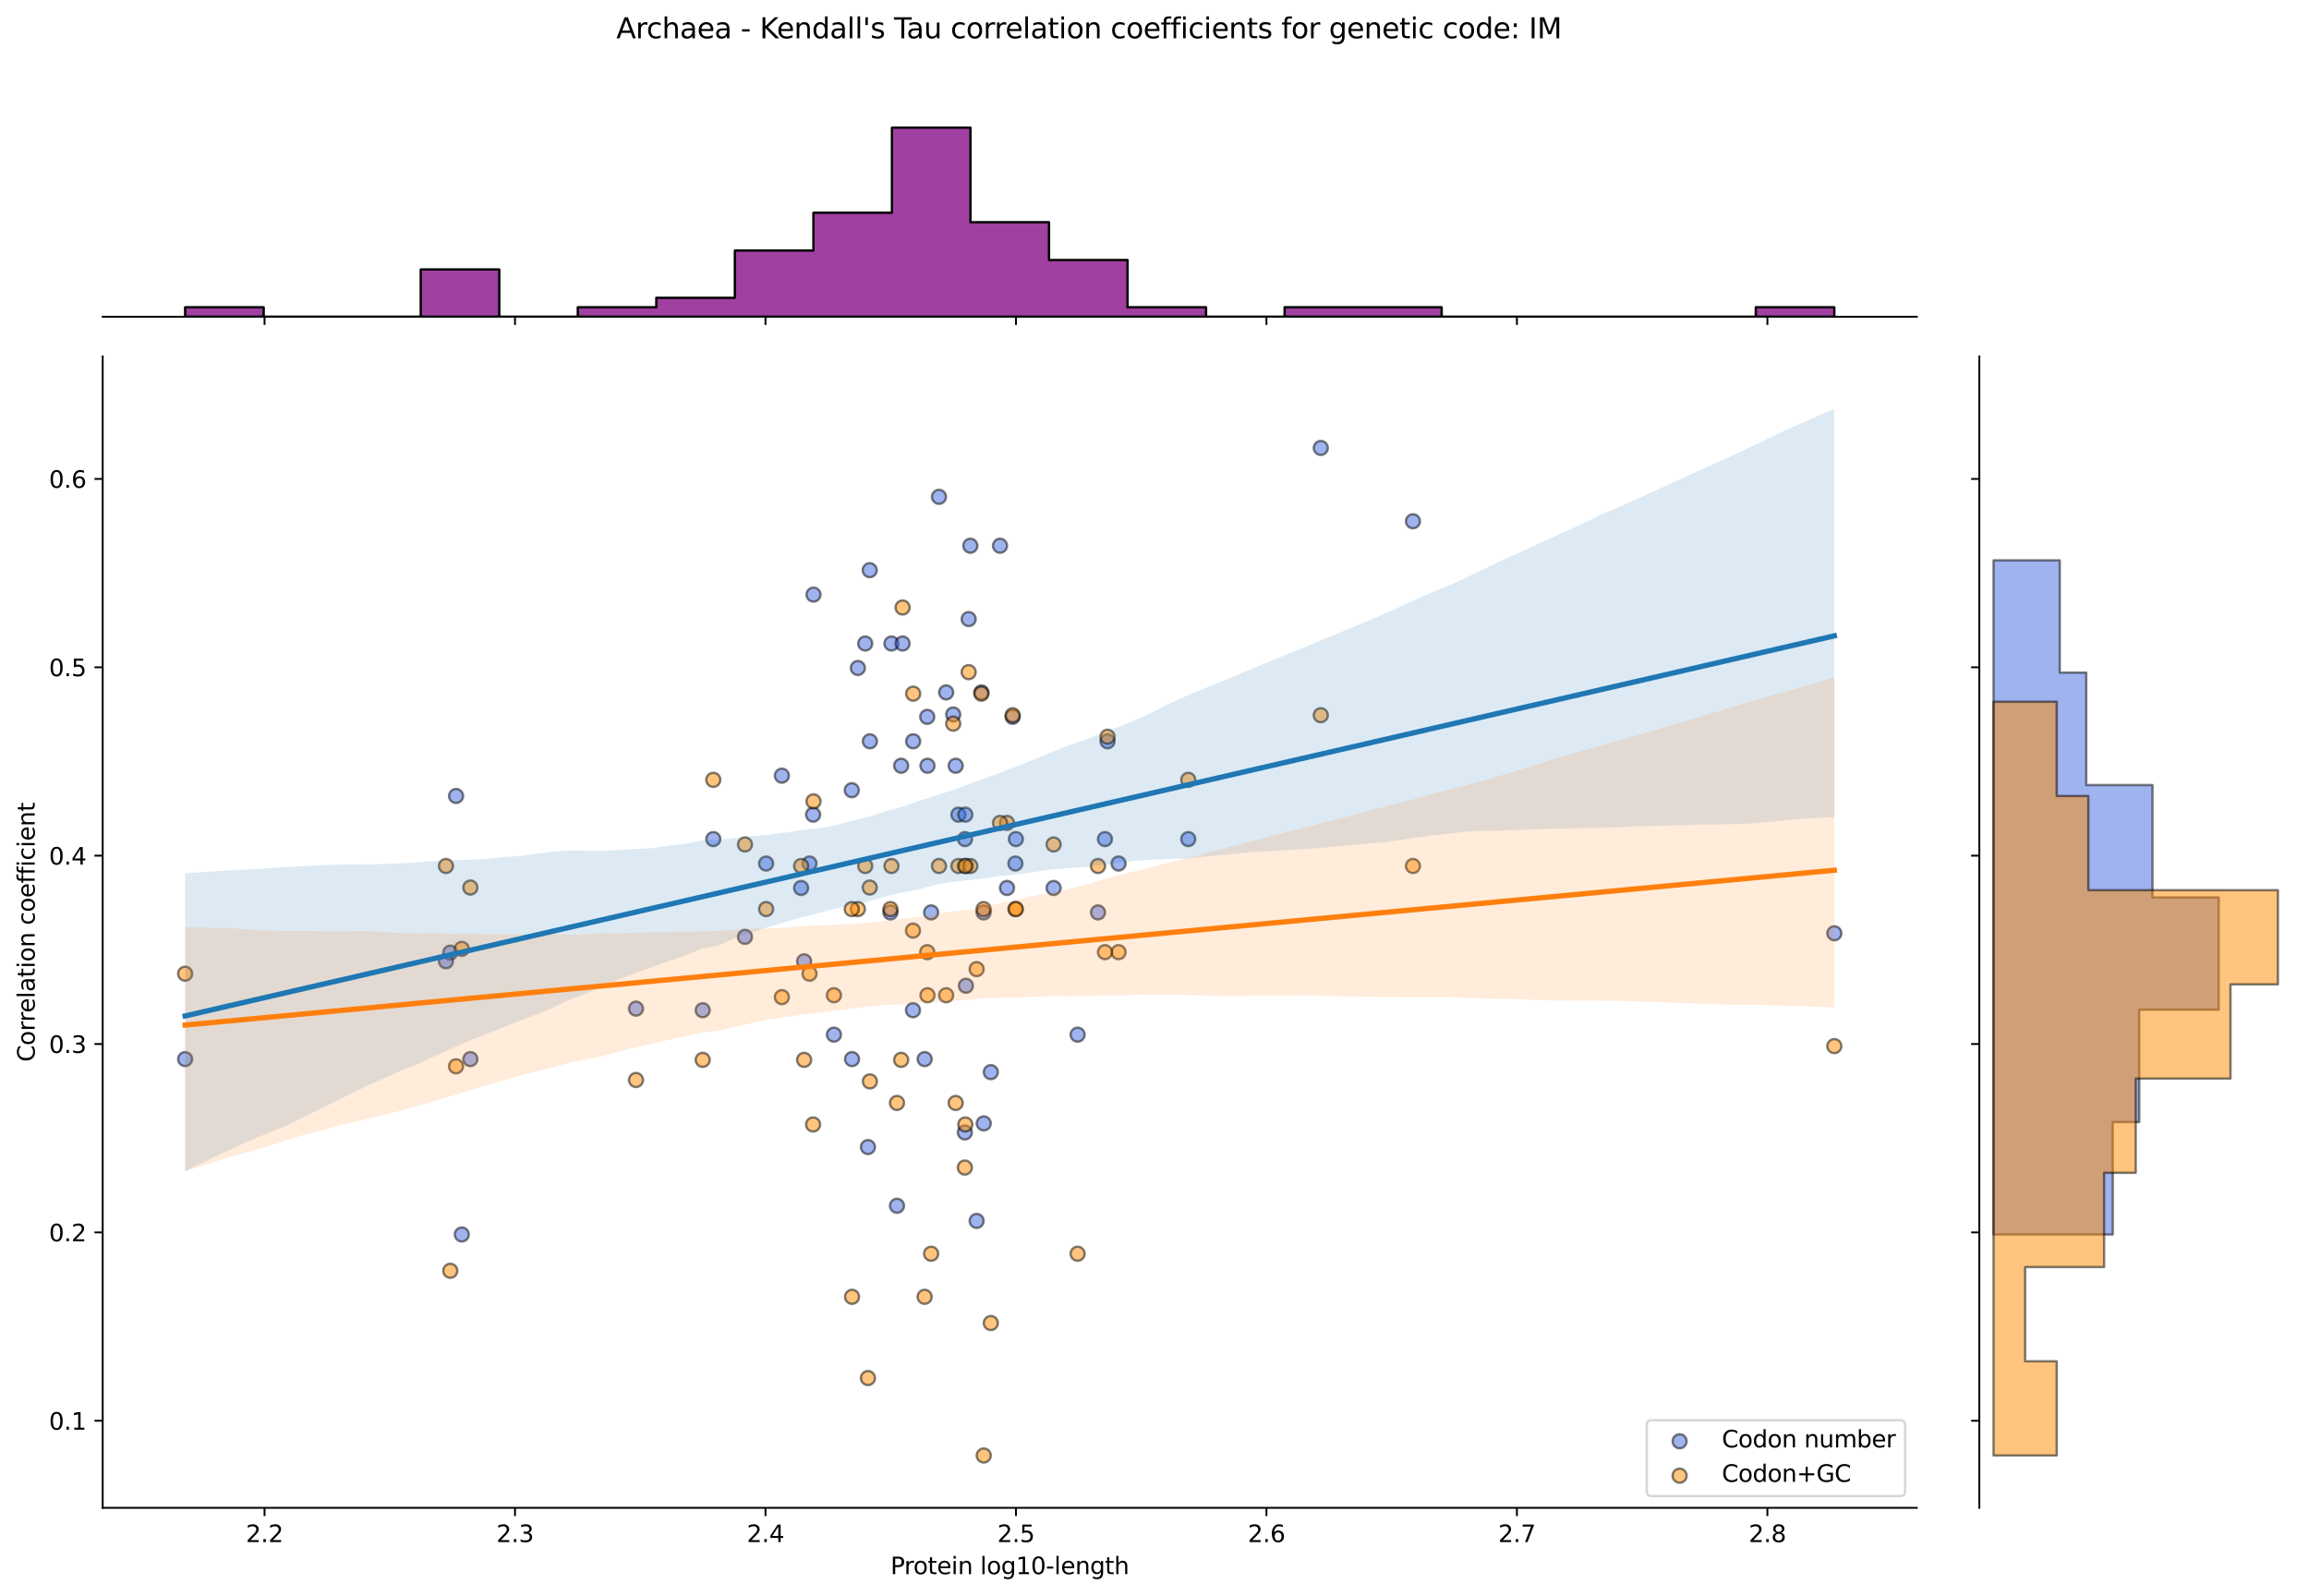 <?xml version="1.0" encoding="utf-8" standalone="no"?>
<!DOCTYPE svg PUBLIC "-//W3C//DTD SVG 1.1//EN"
  "http://www.w3.org/Graphics/SVG/1.1/DTD/svg11.dtd">
<svg xmlns:xlink="http://www.w3.org/1999/xlink" width="984.456pt" height="680.423pt" viewBox="0 0 984.456 680.423" xmlns="http://www.w3.org/2000/svg" version="1.1">
 <defs>
  <style type="text/css">*{stroke-linejoin: round; stroke-linecap: butt}</style>
 </defs>
 <g id="figure_1">
  <g id="patch_1">
   <path d="M 0 680.423 
L 984.456 680.423 
L 984.456 0 
L 0 0 
z
" style="fill: #ffffff"/>
  </g>
  <g id="axes_1">
   <g id="patch_2">
    <path d="M 43.781 642.867 
L 817.232 642.867 
L 817.232 151.966 
L 43.781 151.966 
z
" style="fill: #ffffff"/>
   </g>
   <g id="PathCollection_1">
    <defs>
     <path id="m895ecd7494" d="M 0 3 
C 0.796 3 1.559 2.684 2.121 2.121 
C 2.684 1.559 3 0.796 3 0 
C 3 -0.796 2.684 -1.559 2.121 -2.121 
C 1.559 -2.684 0.796 -3 0 -3 
C -0.796 -3 -1.559 -2.684 -2.121 -2.121 
C -2.684 -1.559 -3 -0.796 -3 0 
C -3 0.796 -2.684 1.559 -2.121 2.121 
C -1.559 2.684 -0.796 3 0 3 
z
" style="stroke: #000000; stroke-opacity: 0.5"/>
    </defs>
    <g clip-path="url(#p9a6fd448ce)">
     <use xlink:href="#m895ecd7494" x="342.846" y="409.856" style="fill: #4169e1; fill-opacity: 0.5; stroke: #000000; stroke-opacity: 0.5"/>
     <use xlink:href="#m895ecd7494" x="368.895" y="274.361" style="fill: #4169e1; fill-opacity: 0.5; stroke: #000000; stroke-opacity: 0.5"/>
     <use xlink:href="#m895ecd7494" x="380.077" y="274.361" style="fill: #4169e1; fill-opacity: 0.5; stroke: #000000; stroke-opacity: 0.5"/>
     <use xlink:href="#m895ecd7494" x="379.645" y="389.011" style="fill: #4169e1; fill-opacity: 0.5; stroke: #000000; stroke-opacity: 0.5"/>
     <use xlink:href="#m895ecd7494" x="408.621" y="347.32" style="fill: #4169e1; fill-opacity: 0.5; stroke: #000000; stroke-opacity: 0.5"/>
     <use xlink:href="#m895ecd7494" x="317.634" y="399.434" style="fill: #4169e1; fill-opacity: 0.5; stroke: #000000; stroke-opacity: 0.5"/>
     <use xlink:href="#m895ecd7494" x="419.358" y="389.011" style="fill: #4169e1; fill-opacity: 0.5; stroke: #000000; stroke-opacity: 0.5"/>
     <use xlink:href="#m895ecd7494" x="389.341" y="316.052" style="fill: #4169e1; fill-opacity: 0.5; stroke: #000000; stroke-opacity: 0.5"/>
     <use xlink:href="#m895ecd7494" x="602.416" y="222.248" style="fill: #4169e1; fill-opacity: 0.5; stroke: #000000; stroke-opacity: 0.5"/>
     <use xlink:href="#m895ecd7494" x="196.892" y="526.318" style="fill: #4169e1; fill-opacity: 0.5; stroke: #000000; stroke-opacity: 0.5"/>
     <use xlink:href="#m895ecd7494" x="271.167" y="430.027" style="fill: #4169e1; fill-opacity: 0.5; stroke: #000000; stroke-opacity: 0.5"/>
     <use xlink:href="#m895ecd7494" x="432.925" y="368.165" style="fill: #4169e1; fill-opacity: 0.5; stroke: #000000; stroke-opacity: 0.5"/>
     <use xlink:href="#m895ecd7494" x="333.357" y="330.704" style="fill: #4169e1; fill-opacity: 0.5; stroke: #000000; stroke-opacity: 0.5"/>
     <use xlink:href="#m895ecd7494" x="363.273" y="451.547" style="fill: #4169e1; fill-opacity: 0.5; stroke: #000000; stroke-opacity: 0.5"/>
     <use xlink:href="#m895ecd7494" x="411.374" y="482.815" style="fill: #4169e1; fill-opacity: 0.5; stroke: #000000; stroke-opacity: 0.5"/>
     <use xlink:href="#m895ecd7494" x="365.755" y="284.784" style="fill: #4169e1; fill-opacity: 0.5; stroke: #000000; stroke-opacity: 0.5"/>
     <use xlink:href="#m895ecd7494" x="345.141" y="368.165" style="fill: #4169e1; fill-opacity: 0.5; stroke: #000000; stroke-opacity: 0.5"/>
     <use xlink:href="#m895ecd7494" x="476.909" y="368.165" style="fill: #4169e1; fill-opacity: 0.5; stroke: #000000; stroke-opacity: 0.5"/>
     <use xlink:href="#m895ecd7494" x="341.569" y="378.588" style="fill: #4169e1; fill-opacity: 0.5; stroke: #000000; stroke-opacity: 0.5"/>
     <use xlink:href="#m895ecd7494" x="382.434" y="514.083" style="fill: #4169e1; fill-opacity: 0.5; stroke: #000000; stroke-opacity: 0.5"/>
     <use xlink:href="#m895ecd7494" x="418.42" y="295.207" style="fill: #4169e1; fill-opacity: 0.5; stroke: #000000; stroke-opacity: 0.5"/>
     <use xlink:href="#m895ecd7494" x="384.82" y="274.361" style="fill: #4169e1; fill-opacity: 0.5; stroke: #000000; stroke-opacity: 0.5"/>
     <use xlink:href="#m895ecd7494" x="370.886" y="316.052" style="fill: #4169e1; fill-opacity: 0.5; stroke: #000000; stroke-opacity: 0.5"/>
     <use xlink:href="#m895ecd7494" x="389.261" y="430.702" style="fill: #4169e1; fill-opacity: 0.5; stroke: #000000; stroke-opacity: 0.5"/>
     <use xlink:href="#m895ecd7494" x="563.124" y="190.98" style="fill: #4169e1; fill-opacity: 0.5; stroke: #000000; stroke-opacity: 0.5"/>
     <use xlink:href="#m895ecd7494" x="395.439" y="326.475" style="fill: #4169e1; fill-opacity: 0.5; stroke: #000000; stroke-opacity: 0.5"/>
     <use xlink:href="#m895ecd7494" x="407.459" y="326.475" style="fill: #4169e1; fill-opacity: 0.5; stroke: #000000; stroke-opacity: 0.5"/>
     <use xlink:href="#m895ecd7494" x="194.444" y="339.361" style="fill: #4169e1; fill-opacity: 0.5; stroke: #000000; stroke-opacity: 0.5"/>
     <use xlink:href="#m895ecd7494" x="468.143" y="389.011" style="fill: #4169e1; fill-opacity: 0.5; stroke: #000000; stroke-opacity: 0.5"/>
     <use xlink:href="#m895ecd7494" x="370.81" y="243.093" style="fill: #4169e1; fill-opacity: 0.5; stroke: #000000; stroke-opacity: 0.5"/>
     <use xlink:href="#m895ecd7494" x="782.075" y="397.913" style="fill: #4169e1; fill-opacity: 0.5; stroke: #000000; stroke-opacity: 0.5"/>
     <use xlink:href="#m895ecd7494" x="78.938" y="451.547" style="fill: #4169e1; fill-opacity: 0.5; stroke: #000000; stroke-opacity: 0.5"/>
     <use xlink:href="#m895ecd7494" x="395.331" y="305.629" style="fill: #4169e1; fill-opacity: 0.5; stroke: #000000; stroke-opacity: 0.5"/>
     <use xlink:href="#m895ecd7494" x="411.825" y="420.279" style="fill: #4169e1; fill-opacity: 0.5; stroke: #000000; stroke-opacity: 0.5"/>
     <use xlink:href="#m895ecd7494" x="384.217" y="326.475" style="fill: #4169e1; fill-opacity: 0.5; stroke: #000000; stroke-opacity: 0.5"/>
     <use xlink:href="#m895ecd7494" x="431.75" y="305.629" style="fill: #4169e1; fill-opacity: 0.5; stroke: #000000; stroke-opacity: 0.5"/>
     <use xlink:href="#m895ecd7494" x="355.552" y="441.124" style="fill: #4169e1; fill-opacity: 0.5; stroke: #000000; stroke-opacity: 0.5"/>
     <use xlink:href="#m895ecd7494" x="433.131" y="357.743" style="fill: #4169e1; fill-opacity: 0.5; stroke: #000000; stroke-opacity: 0.5"/>
     <use xlink:href="#m895ecd7494" x="413.718" y="232.67" style="fill: #4169e1; fill-opacity: 0.5; stroke: #000000; stroke-opacity: 0.5"/>
     <use xlink:href="#m895ecd7494" x="191.984" y="406.149" style="fill: #4169e1; fill-opacity: 0.5; stroke: #000000; stroke-opacity: 0.5"/>
     <use xlink:href="#m895ecd7494" x="299.602" y="430.702" style="fill: #4169e1; fill-opacity: 0.5; stroke: #000000; stroke-opacity: 0.5"/>
     <use xlink:href="#m895ecd7494" x="304.114" y="357.743" style="fill: #4169e1; fill-opacity: 0.5; stroke: #000000; stroke-opacity: 0.5"/>
     <use xlink:href="#m895ecd7494" x="400.342" y="211.825" style="fill: #4169e1; fill-opacity: 0.5; stroke: #000000; stroke-opacity: 0.5"/>
     <use xlink:href="#m895ecd7494" x="396.987" y="389.011" style="fill: #4169e1; fill-opacity: 0.5; stroke: #000000; stroke-opacity: 0.5"/>
     <use xlink:href="#m895ecd7494" x="506.624" y="357.743" style="fill: #4169e1; fill-opacity: 0.5; stroke: #000000; stroke-opacity: 0.5"/>
     <use xlink:href="#m895ecd7494" x="411.57" y="347.32" style="fill: #4169e1; fill-opacity: 0.5; stroke: #000000; stroke-opacity: 0.5"/>
     <use xlink:href="#m895ecd7494" x="406.407" y="304.624" style="fill: #4169e1; fill-opacity: 0.5; stroke: #000000; stroke-opacity: 0.5"/>
     <use xlink:href="#m895ecd7494" x="449.215" y="378.588" style="fill: #4169e1; fill-opacity: 0.5; stroke: #000000; stroke-opacity: 0.5"/>
     <use xlink:href="#m895ecd7494" x="363.153" y="336.897" style="fill: #4169e1; fill-opacity: 0.5; stroke: #000000; stroke-opacity: 0.5"/>
     <use xlink:href="#m895ecd7494" x="346.85" y="253.516" style="fill: #4169e1; fill-opacity: 0.5; stroke: #000000; stroke-opacity: 0.5"/>
     <use xlink:href="#m895ecd7494" x="471.111" y="357.743" style="fill: #4169e1; fill-opacity: 0.5; stroke: #000000; stroke-opacity: 0.5"/>
     <use xlink:href="#m895ecd7494" x="411.431" y="357.743" style="fill: #4169e1; fill-opacity: 0.5; stroke: #000000; stroke-opacity: 0.5"/>
     <use xlink:href="#m895ecd7494" x="459.448" y="441.124" style="fill: #4169e1; fill-opacity: 0.5; stroke: #000000; stroke-opacity: 0.5"/>
     <use xlink:href="#m895ecd7494" x="200.539" y="451.547" style="fill: #4169e1; fill-opacity: 0.5; stroke: #000000; stroke-opacity: 0.5"/>
     <use xlink:href="#m895ecd7494" x="190.13" y="409.856" style="fill: #4169e1; fill-opacity: 0.5; stroke: #000000; stroke-opacity: 0.5"/>
     <use xlink:href="#m895ecd7494" x="472.205" y="316.052" style="fill: #4169e1; fill-opacity: 0.5; stroke: #000000; stroke-opacity: 0.5"/>
     <use xlink:href="#m895ecd7494" x="394.231" y="451.547" style="fill: #4169e1; fill-opacity: 0.5; stroke: #000000; stroke-opacity: 0.5"/>
     <use xlink:href="#m895ecd7494" x="419.429" y="478.964" style="fill: #4169e1; fill-opacity: 0.5; stroke: #000000; stroke-opacity: 0.5"/>
     <use xlink:href="#m895ecd7494" x="429.342" y="378.588" style="fill: #4169e1; fill-opacity: 0.5; stroke: #000000; stroke-opacity: 0.5"/>
     <use xlink:href="#m895ecd7494" x="426.364" y="232.67" style="fill: #4169e1; fill-opacity: 0.5; stroke: #000000; stroke-opacity: 0.5"/>
     <use xlink:href="#m895ecd7494" x="346.669" y="347.32" style="fill: #4169e1; fill-opacity: 0.5; stroke: #000000; stroke-opacity: 0.5"/>
     <use xlink:href="#m895ecd7494" x="422.44" y="457.098" style="fill: #4169e1; fill-opacity: 0.5; stroke: #000000; stroke-opacity: 0.5"/>
     <use xlink:href="#m895ecd7494" x="326.64" y="368.165" style="fill: #4169e1; fill-opacity: 0.5; stroke: #000000; stroke-opacity: 0.5"/>
     <use xlink:href="#m895ecd7494" x="403.4" y="295.207" style="fill: #4169e1; fill-opacity: 0.5; stroke: #000000; stroke-opacity: 0.5"/>
     <use xlink:href="#m895ecd7494" x="413" y="263.939" style="fill: #4169e1; fill-opacity: 0.5; stroke: #000000; stroke-opacity: 0.5"/>
     <use xlink:href="#m895ecd7494" x="370.06" y="489.045" style="fill: #4169e1; fill-opacity: 0.5; stroke: #000000; stroke-opacity: 0.5"/>
     <use xlink:href="#m895ecd7494" x="416.397" y="520.538" style="fill: #4169e1; fill-opacity: 0.5; stroke: #000000; stroke-opacity: 0.5"/>
    </g>
   </g>
   <g id="PathCollection_2">
    <defs>
     <path id="mc71e795bef" d="M 0 3 
C 0.796 3 1.559 2.684 2.121 2.121 
C 2.684 1.559 3 0.796 3 0 
C 3 -0.796 2.684 -1.559 2.121 -2.121 
C 1.559 -2.684 0.796 -3 0 -3 
C -0.796 -3 -1.559 -2.684 -2.121 -2.121 
C -2.684 -1.559 -3 -0.796 -3 0 
C -3 0.796 -2.684 1.559 -2.121 2.121 
C -1.559 2.684 -0.796 3 0 3 
z
" style="stroke: #000000; stroke-opacity: 0.5"/>
    </defs>
    <g clip-path="url(#p9a6fd448ce)">
     <use xlink:href="#mc71e795bef" x="342.846" y="451.871" style="fill: #ff8c00; fill-opacity: 0.5; stroke: #000000; stroke-opacity: 0.5"/>
     <use xlink:href="#mc71e795bef" x="368.895" y="369.217" style="fill: #ff8c00; fill-opacity: 0.5; stroke: #000000; stroke-opacity: 0.5"/>
     <use xlink:href="#mc71e795bef" x="380.077" y="369.217" style="fill: #ff8c00; fill-opacity: 0.5; stroke: #000000; stroke-opacity: 0.5"/>
     <use xlink:href="#mc71e795bef" x="379.645" y="387.584" style="fill: #ff8c00; fill-opacity: 0.5; stroke: #000000; stroke-opacity: 0.5"/>
     <use xlink:href="#mc71e795bef" x="408.621" y="369.217" style="fill: #ff8c00; fill-opacity: 0.5; stroke: #000000; stroke-opacity: 0.5"/>
     <use xlink:href="#mc71e795bef" x="317.634" y="360.033" style="fill: #ff8c00; fill-opacity: 0.5; stroke: #000000; stroke-opacity: 0.5"/>
     <use xlink:href="#mc71e795bef" x="419.358" y="387.584" style="fill: #ff8c00; fill-opacity: 0.5; stroke: #000000; stroke-opacity: 0.5"/>
     <use xlink:href="#mc71e795bef" x="389.341" y="295.746" style="fill: #ff8c00; fill-opacity: 0.5; stroke: #000000; stroke-opacity: 0.5"/>
     <use xlink:href="#mc71e795bef" x="602.416" y="369.217" style="fill: #ff8c00; fill-opacity: 0.5; stroke: #000000; stroke-opacity: 0.5"/>
     <use xlink:href="#mc71e795bef" x="196.892" y="404.554" style="fill: #ff8c00; fill-opacity: 0.5; stroke: #000000; stroke-opacity: 0.5"/>
     <use xlink:href="#mc71e795bef" x="271.167" y="460.46" style="fill: #ff8c00; fill-opacity: 0.5; stroke: #000000; stroke-opacity: 0.5"/>
     <use xlink:href="#mc71e795bef" x="432.925" y="387.584" style="fill: #ff8c00; fill-opacity: 0.5; stroke: #000000; stroke-opacity: 0.5"/>
     <use xlink:href="#mc71e795bef" x="333.357" y="425.129" style="fill: #ff8c00; fill-opacity: 0.5; stroke: #000000; stroke-opacity: 0.5"/>
     <use xlink:href="#mc71e795bef" x="363.273" y="552.893" style="fill: #ff8c00; fill-opacity: 0.5; stroke: #000000; stroke-opacity: 0.5"/>
     <use xlink:href="#mc71e795bef" x="411.374" y="497.79" style="fill: #ff8c00; fill-opacity: 0.5; stroke: #000000; stroke-opacity: 0.5"/>
     <use xlink:href="#mc71e795bef" x="365.755" y="387.584" style="fill: #ff8c00; fill-opacity: 0.5; stroke: #000000; stroke-opacity: 0.5"/>
     <use xlink:href="#mc71e795bef" x="345.141" y="415.136" style="fill: #ff8c00; fill-opacity: 0.5; stroke: #000000; stroke-opacity: 0.5"/>
     <use xlink:href="#mc71e795bef" x="476.909" y="405.952" style="fill: #ff8c00; fill-opacity: 0.5; stroke: #000000; stroke-opacity: 0.5"/>
     <use xlink:href="#mc71e795bef" x="341.569" y="369.217" style="fill: #ff8c00; fill-opacity: 0.5; stroke: #000000; stroke-opacity: 0.5"/>
     <use xlink:href="#mc71e795bef" x="382.434" y="470.238" style="fill: #ff8c00; fill-opacity: 0.5; stroke: #000000; stroke-opacity: 0.5"/>
     <use xlink:href="#mc71e795bef" x="418.42" y="295.746" style="fill: #ff8c00; fill-opacity: 0.5; stroke: #000000; stroke-opacity: 0.5"/>
     <use xlink:href="#mc71e795bef" x="384.82" y="259.011" style="fill: #ff8c00; fill-opacity: 0.5; stroke: #000000; stroke-opacity: 0.5"/>
     <use xlink:href="#mc71e795bef" x="370.886" y="461.055" style="fill: #ff8c00; fill-opacity: 0.5; stroke: #000000; stroke-opacity: 0.5"/>
     <use xlink:href="#mc71e795bef" x="389.261" y="396.768" style="fill: #ff8c00; fill-opacity: 0.5; stroke: #000000; stroke-opacity: 0.5"/>
     <use xlink:href="#mc71e795bef" x="563.124" y="304.93" style="fill: #ff8c00; fill-opacity: 0.5; stroke: #000000; stroke-opacity: 0.5"/>
     <use xlink:href="#mc71e795bef" x="395.439" y="424.32" style="fill: #ff8c00; fill-opacity: 0.5; stroke: #000000; stroke-opacity: 0.5"/>
     <use xlink:href="#mc71e795bef" x="407.459" y="470.238" style="fill: #ff8c00; fill-opacity: 0.5; stroke: #000000; stroke-opacity: 0.5"/>
     <use xlink:href="#mc71e795bef" x="194.444" y="454.628" style="fill: #ff8c00; fill-opacity: 0.5; stroke: #000000; stroke-opacity: 0.5"/>
     <use xlink:href="#mc71e795bef" x="468.143" y="369.217" style="fill: #ff8c00; fill-opacity: 0.5; stroke: #000000; stroke-opacity: 0.5"/>
     <use xlink:href="#mc71e795bef" x="370.81" y="378.401" style="fill: #ff8c00; fill-opacity: 0.5; stroke: #000000; stroke-opacity: 0.5"/>
     <use xlink:href="#mc71e795bef" x="782.075" y="446.012" style="fill: #ff8c00; fill-opacity: 0.5; stroke: #000000; stroke-opacity: 0.5"/>
     <use xlink:href="#mc71e795bef" x="78.938" y="415.136" style="fill: #ff8c00; fill-opacity: 0.5; stroke: #000000; stroke-opacity: 0.5"/>
     <use xlink:href="#mc71e795bef" x="395.331" y="405.952" style="fill: #ff8c00; fill-opacity: 0.5; stroke: #000000; stroke-opacity: 0.5"/>
     <use xlink:href="#mc71e795bef" x="411.825" y="369.217" style="fill: #ff8c00; fill-opacity: 0.5; stroke: #000000; stroke-opacity: 0.5"/>
     <use xlink:href="#mc71e795bef" x="384.217" y="451.871" style="fill: #ff8c00; fill-opacity: 0.5; stroke: #000000; stroke-opacity: 0.5"/>
     <use xlink:href="#mc71e795bef" x="431.75" y="304.93" style="fill: #ff8c00; fill-opacity: 0.5; stroke: #000000; stroke-opacity: 0.5"/>
     <use xlink:href="#mc71e795bef" x="355.552" y="424.32" style="fill: #ff8c00; fill-opacity: 0.5; stroke: #000000; stroke-opacity: 0.5"/>
     <use xlink:href="#mc71e795bef" x="433.131" y="387.584" style="fill: #ff8c00; fill-opacity: 0.5; stroke: #000000; stroke-opacity: 0.5"/>
     <use xlink:href="#mc71e795bef" x="413.718" y="369.217" style="fill: #ff8c00; fill-opacity: 0.5; stroke: #000000; stroke-opacity: 0.5"/>
     <use xlink:href="#mc71e795bef" x="191.984" y="541.798" style="fill: #ff8c00; fill-opacity: 0.5; stroke: #000000; stroke-opacity: 0.5"/>
     <use xlink:href="#mc71e795bef" x="299.602" y="451.871" style="fill: #ff8c00; fill-opacity: 0.5; stroke: #000000; stroke-opacity: 0.5"/>
     <use xlink:href="#mc71e795bef" x="304.114" y="332.482" style="fill: #ff8c00; fill-opacity: 0.5; stroke: #000000; stroke-opacity: 0.5"/>
     <use xlink:href="#mc71e795bef" x="400.342" y="369.217" style="fill: #ff8c00; fill-opacity: 0.5; stroke: #000000; stroke-opacity: 0.5"/>
     <use xlink:href="#mc71e795bef" x="396.987" y="534.525" style="fill: #ff8c00; fill-opacity: 0.5; stroke: #000000; stroke-opacity: 0.5"/>
     <use xlink:href="#mc71e795bef" x="506.624" y="332.482" style="fill: #ff8c00; fill-opacity: 0.5; stroke: #000000; stroke-opacity: 0.5"/>
     <use xlink:href="#mc71e795bef" x="411.57" y="479.422" style="fill: #ff8c00; fill-opacity: 0.5; stroke: #000000; stroke-opacity: 0.5"/>
     <use xlink:href="#mc71e795bef" x="406.407" y="308.527" style="fill: #ff8c00; fill-opacity: 0.5; stroke: #000000; stroke-opacity: 0.5"/>
     <use xlink:href="#mc71e795bef" x="449.215" y="360.033" style="fill: #ff8c00; fill-opacity: 0.5; stroke: #000000; stroke-opacity: 0.5"/>
     <use xlink:href="#mc71e795bef" x="363.153" y="387.584" style="fill: #ff8c00; fill-opacity: 0.5; stroke: #000000; stroke-opacity: 0.5"/>
     <use xlink:href="#mc71e795bef" x="346.85" y="341.665" style="fill: #ff8c00; fill-opacity: 0.5; stroke: #000000; stroke-opacity: 0.5"/>
     <use xlink:href="#mc71e795bef" x="471.111" y="405.952" style="fill: #ff8c00; fill-opacity: 0.5; stroke: #000000; stroke-opacity: 0.5"/>
     <use xlink:href="#mc71e795bef" x="411.431" y="369.217" style="fill: #ff8c00; fill-opacity: 0.5; stroke: #000000; stroke-opacity: 0.5"/>
     <use xlink:href="#mc71e795bef" x="459.448" y="534.525" style="fill: #ff8c00; fill-opacity: 0.5; stroke: #000000; stroke-opacity: 0.5"/>
     <use xlink:href="#mc71e795bef" x="200.539" y="378.401" style="fill: #ff8c00; fill-opacity: 0.5; stroke: #000000; stroke-opacity: 0.5"/>
     <use xlink:href="#mc71e795bef" x="190.13" y="369.217" style="fill: #ff8c00; fill-opacity: 0.5; stroke: #000000; stroke-opacity: 0.5"/>
     <use xlink:href="#mc71e795bef" x="472.205" y="314.114" style="fill: #ff8c00; fill-opacity: 0.5; stroke: #000000; stroke-opacity: 0.5"/>
     <use xlink:href="#mc71e795bef" x="394.231" y="552.893" style="fill: #ff8c00; fill-opacity: 0.5; stroke: #000000; stroke-opacity: 0.5"/>
     <use xlink:href="#mc71e795bef" x="419.429" y="620.553" style="fill: #ff8c00; fill-opacity: 0.5; stroke: #000000; stroke-opacity: 0.5"/>
     <use xlink:href="#mc71e795bef" x="429.342" y="350.849" style="fill: #ff8c00; fill-opacity: 0.5; stroke: #000000; stroke-opacity: 0.5"/>
     <use xlink:href="#mc71e795bef" x="426.364" y="350.849" style="fill: #ff8c00; fill-opacity: 0.5; stroke: #000000; stroke-opacity: 0.5"/>
     <use xlink:href="#mc71e795bef" x="346.669" y="479.422" style="fill: #ff8c00; fill-opacity: 0.5; stroke: #000000; stroke-opacity: 0.5"/>
     <use xlink:href="#mc71e795bef" x="422.44" y="564.073" style="fill: #ff8c00; fill-opacity: 0.5; stroke: #000000; stroke-opacity: 0.5"/>
     <use xlink:href="#mc71e795bef" x="326.64" y="387.584" style="fill: #ff8c00; fill-opacity: 0.5; stroke: #000000; stroke-opacity: 0.5"/>
     <use xlink:href="#mc71e795bef" x="403.4" y="424.32" style="fill: #ff8c00; fill-opacity: 0.5; stroke: #000000; stroke-opacity: 0.5"/>
     <use xlink:href="#mc71e795bef" x="413" y="286.563" style="fill: #ff8c00; fill-opacity: 0.5; stroke: #000000; stroke-opacity: 0.5"/>
     <use xlink:href="#mc71e795bef" x="370.06" y="587.531" style="fill: #ff8c00; fill-opacity: 0.5; stroke: #000000; stroke-opacity: 0.5"/>
     <use xlink:href="#mc71e795bef" x="416.397" y="413.186" style="fill: #ff8c00; fill-opacity: 0.5; stroke: #000000; stroke-opacity: 0.5"/>
    </g>
   </g>
   <g id="PolyCollection_1">
    <path d="M 78.938 372.316 
L 78.938 499.336 
L 86.04 495.909 
L 93.143 492.483 
L 100.245 489.161 
L 107.348 485.914 
L 114.45 483.003 
L 121.552 480.118 
L 128.655 476.688 
L 135.757 473.167 
L 142.86 469.655 
L 149.962 466.151 
L 157.064 462.643 
L 164.167 459.504 
L 171.269 456.374 
L 178.372 453.534 
L 185.474 450.252 
L 192.576 447.02 
L 199.679 443.81 
L 206.781 441.037 
L 213.884 438.264 
L 220.986 435.491 
L 228.088 432.717 
L 235.191 429.938 
L 242.293 426.454 
L 249.396 423.695 
L 256.498 420.742 
L 263.6 417.693 
L 270.703 414.955 
L 277.805 412.402 
L 284.908 409.834 
L 292.01 407.332 
L 299.112 404.53 
L 306.215 403.118 
L 313.317 400.014 
L 320.419 397.563 
L 327.522 395.267 
L 334.624 393.16 
L 341.727 391.082 
L 348.829 389.292 
L 355.931 387.482 
L 363.034 385.824 
L 370.136 384.406 
L 377.239 382.256 
L 384.341 380.529 
L 391.443 379.273 
L 398.546 377.243 
L 405.648 376.079 
L 412.751 375.214 
L 419.853 374.455 
L 426.955 373.396 
L 434.058 372.686 
L 441.16 371.802 
L 448.263 370.657 
L 455.365 370.129 
L 462.467 369.687 
L 469.57 368.911 
L 476.672 367.986 
L 483.775 367.029 
L 490.877 366.477 
L 497.979 366.233 
L 505.082 366.001 
L 512.184 365.408 
L 519.287 364.716 
L 526.389 364.018 
L 533.491 363.32 
L 540.594 362.908 
L 547.696 362.51 
L 554.799 362.111 
L 561.901 361.599 
L 569.003 360.957 
L 576.106 360.259 
L 583.208 359.66 
L 590.31 359.017 
L 597.413 358.068 
L 604.515 356.973 
L 611.618 356.083 
L 618.72 355.299 
L 625.822 354.518 
L 632.925 354.181 
L 640.027 354.094 
L 647.13 353.845 
L 654.232 353.523 
L 661.334 353.371 
L 668.437 353.219 
L 675.539 353.068 
L 682.642 352.91 
L 689.744 352.747 
L 696.846 352.316 
L 703.949 352.154 
L 711.051 351.993 
L 718.154 351.828 
L 725.256 351.483 
L 732.358 351.503 
L 739.461 351.347 
L 746.563 351.128 
L 753.666 350.458 
L 760.768 349.786 
L 767.87 349.113 
L 774.973 348.658 
L 782.075 348.405 
L 782.075 174.279 
L 782.075 174.279 
L 774.973 177.396 
L 767.87 180.512 
L 760.768 183.632 
L 753.666 187.042 
L 746.563 190.497 
L 739.461 193.831 
L 732.358 197.059 
L 725.256 200.288 
L 718.154 203.516 
L 711.051 206.744 
L 703.949 209.977 
L 696.846 213.216 
L 689.744 216.395 
L 682.642 219.39 
L 675.539 222.918 
L 668.437 226.143 
L 661.334 229.378 
L 654.232 232.614 
L 647.13 235.851 
L 640.027 239.087 
L 632.925 242.497 
L 625.822 245.929 
L 618.72 249.233 
L 611.618 252.057 
L 604.515 255.197 
L 597.413 258.466 
L 590.31 261.691 
L 583.208 264.733 
L 576.106 267.638 
L 569.003 270.611 
L 561.901 273.542 
L 554.799 276.472 
L 547.696 279.402 
L 540.594 282.336 
L 533.491 285.27 
L 526.389 288.278 
L 519.287 291.142 
L 512.184 294.071 
L 505.082 297.005 
L 497.979 300.228 
L 490.877 303.869 
L 483.775 307.202 
L 476.672 309.987 
L 469.57 312.79 
L 462.467 315.531 
L 455.365 317.871 
L 448.263 320.806 
L 441.16 323.652 
L 434.058 326.492 
L 426.955 329.267 
L 419.853 331.906 
L 412.751 334.469 
L 405.648 337.021 
L 398.546 339.319 
L 391.443 341.582 
L 384.341 344.086 
L 377.239 345.964 
L 370.136 348.268 
L 363.034 349.995 
L 355.931 351.928 
L 348.829 353.195 
L 341.727 353.866 
L 334.624 354.996 
L 327.522 355.898 
L 320.419 356.51 
L 313.317 357.264 
L 306.215 358.083 
L 299.112 358.313 
L 292.01 359.784 
L 284.908 360.567 
L 277.805 361.658 
L 270.703 361.961 
L 263.6 362.383 
L 256.498 362.778 
L 249.396 362.698 
L 242.293 362.619 
L 235.191 363.189 
L 228.088 364.095 
L 220.986 365.013 
L 213.884 365.418 
L 206.781 366.283 
L 199.679 366.538 
L 192.576 366.793 
L 185.474 367.054 
L 178.372 367.666 
L 171.269 368.042 
L 164.167 368.323 
L 157.064 368.494 
L 149.962 368.57 
L 142.86 368.658 
L 135.757 368.978 
L 128.655 369.303 
L 121.552 369.687 
L 114.45 370.159 
L 107.348 370.591 
L 100.245 370.959 
L 93.143 371.411 
L 86.04 371.864 
L 78.938 372.316 
z
" clip-path="url(#p9a6fd448ce)" style="fill: #1f77b4; fill-opacity: 0.15"/>
   </g>
   <g id="PolyCollection_2">
    <path d="M 78.938 395.404 
L 78.938 499.306 
L 86.04 497.171 
L 93.143 494.772 
L 100.245 492.62 
L 107.348 490.694 
L 114.45 488.666 
L 121.552 486.357 
L 128.655 484.089 
L 135.757 482.294 
L 142.86 480.258 
L 149.962 478.579 
L 157.064 476.9 
L 164.167 475.221 
L 171.269 473.405 
L 178.372 471.435 
L 185.474 469.281 
L 192.576 467.216 
L 199.679 465.078 
L 206.781 462.891 
L 213.884 460.845 
L 220.986 458.765 
L 228.088 456.88 
L 235.191 455.202 
L 242.293 453.183 
L 249.396 451.818 
L 256.498 450.318 
L 263.6 448.436 
L 270.703 446.532 
L 277.805 444.971 
L 284.908 443.401 
L 292.01 441.874 
L 299.112 440.268 
L 306.215 439.434 
L 313.317 437.767 
L 320.419 436.18 
L 327.522 434.727 
L 334.624 433.598 
L 341.727 432.649 
L 348.829 431.747 
L 355.931 430.911 
L 363.034 429.972 
L 370.136 429.144 
L 377.239 428.434 
L 384.341 428.236 
L 391.443 427.739 
L 398.546 427.375 
L 405.648 426.808 
L 412.751 426.22 
L 419.853 425.515 
L 426.955 425.299 
L 434.058 425.334 
L 441.16 425.001 
L 448.263 424.652 
L 455.365 424.759 
L 462.467 424.621 
L 469.57 424.366 
L 476.672 424.473 
L 483.775 424.128 
L 490.877 424.177 
L 497.979 424.224 
L 505.082 424.276 
L 512.184 424.328 
L 519.287 424.605 
L 526.389 424.636 
L 533.491 424.483 
L 540.594 424.445 
L 547.696 424.46 
L 554.799 424.404 
L 561.901 424.473 
L 569.003 424.742 
L 576.106 424.797 
L 583.208 425.031 
L 590.31 425.104 
L 597.413 425.12 
L 604.515 425.135 
L 611.618 425.144 
L 618.72 425.166 
L 625.822 425.441 
L 632.925 425.716 
L 640.027 425.883 
L 647.13 425.973 
L 654.232 426.273 
L 661.334 426.567 
L 668.437 426.609 
L 675.539 426.624 
L 682.642 426.638 
L 689.744 426.671 
L 696.846 426.899 
L 703.949 427.159 
L 711.051 427.418 
L 718.154 427.671 
L 725.256 427.921 
L 732.358 428.17 
L 739.461 428.42 
L 746.563 428.373 
L 753.666 428.59 
L 760.768 428.806 
L 767.87 429.022 
L 774.973 429.239 
L 782.075 429.455 
L 782.075 288.79 
L 782.075 288.79 
L 774.973 290.916 
L 767.87 293.042 
L 760.768 294.984 
L 753.666 296.94 
L 746.563 299.05 
L 739.461 301.16 
L 732.358 303.277 
L 725.256 305.394 
L 718.154 307.511 
L 711.051 309.628 
L 703.949 311.737 
L 696.846 313.848 
L 689.744 315.911 
L 682.642 317.864 
L 675.539 319.818 
L 668.437 321.861 
L 661.334 324.042 
L 654.232 326.231 
L 647.13 328.409 
L 640.027 330.587 
L 632.925 332.698 
L 625.822 334.523 
L 618.72 336.352 
L 611.618 338.221 
L 604.515 340.265 
L 597.413 342.103 
L 590.31 343.941 
L 583.208 345.781 
L 576.106 347.676 
L 569.003 349.53 
L 561.901 351.362 
L 554.799 353.194 
L 547.696 354.885 
L 540.594 356.815 
L 533.491 358.69 
L 526.389 360.522 
L 519.287 362.354 
L 512.184 364.329 
L 505.082 366.018 
L 497.979 367.852 
L 490.877 369.639 
L 483.775 371.488 
L 476.672 373.073 
L 469.57 375.173 
L 462.467 377.223 
L 455.365 379.011 
L 448.263 380.648 
L 441.16 381.801 
L 434.058 383.508 
L 426.955 384.924 
L 419.853 386.619 
L 412.751 387.911 
L 405.648 388.627 
L 398.546 389.793 
L 391.443 390.979 
L 384.341 391.703 
L 377.239 392.6 
L 370.136 393.446 
L 363.034 393.98 
L 355.931 394.265 
L 348.829 394.559 
L 341.727 394.84 
L 334.624 395.505 
L 327.522 395.832 
L 320.419 395.95 
L 313.317 396.488 
L 306.215 396.935 
L 299.112 397.113 
L 292.01 397.232 
L 284.908 397.351 
L 277.805 397.492 
L 270.703 397.652 
L 263.6 397.957 
L 256.498 397.853 
L 249.396 398.417 
L 242.293 398.508 
L 235.191 398.23 
L 228.088 398.462 
L 220.986 398.357 
L 213.884 398.218 
L 206.781 398.258 
L 199.679 397.959 
L 192.576 398.127 
L 185.474 397.838 
L 178.372 397.946 
L 171.269 397.813 
L 164.167 397.355 
L 157.064 396.933 
L 149.962 397.041 
L 142.86 397.153 
L 135.757 397.021 
L 128.655 396.82 
L 121.552 396.843 
L 114.45 396.775 
L 107.348 396.406 
L 100.245 395.789 
L 93.143 395.608 
L 86.04 395.398 
L 78.938 395.404 
z
" clip-path="url(#p9a6fd448ce)" style="fill: #ff7f0e; fill-opacity: 0.15"/>
   </g>
   <g id="matplotlib.axis_1">
    <g id="xtick_1">
     <g id="line2d_1">
      <defs>
       <path id="m1980f5c938" d="M 0 0 
L 0 3.5 
" style="stroke: #000000; stroke-width: 0.8"/>
      </defs>
      <g>
       <use xlink:href="#m1980f5c938" x="112.79" y="642.867" style="stroke: #000000; stroke-width: 0.8"/>
      </g>
     </g>
     <g id="text_1">
      <!-- 2.2 -->
      <g transform="translate(104.838 657.465) scale(0.1 -0.1)">
       <defs>
        <path id="DejaVuSans-32" d="M 1228 531 
L 3431 531 
L 3431 0 
L 469 0 
L 469 531 
Q 828 903 1448 1529 
Q 2069 2156 2228 2338 
Q 2531 2678 2651 2914 
Q 2772 3150 2772 3378 
Q 2772 3750 2511 3984 
Q 2250 4219 1831 4219 
Q 1534 4219 1204 4116 
Q 875 4013 500 3803 
L 500 4441 
Q 881 4594 1212 4672 
Q 1544 4750 1819 4750 
Q 2544 4750 2975 4387 
Q 3406 4025 3406 3419 
Q 3406 3131 3298 2873 
Q 3191 2616 2906 2266 
Q 2828 2175 2409 1742 
Q 1991 1309 1228 531 
z
" transform="scale(0.016)"/>
        <path id="DejaVuSans-2e" d="M 684 794 
L 1344 794 
L 1344 0 
L 684 0 
L 684 794 
z
" transform="scale(0.016)"/>
       </defs>
       <use xlink:href="#DejaVuSans-32"/>
       <use xlink:href="#DejaVuSans-2e" x="63.623"/>
       <use xlink:href="#DejaVuSans-32" x="95.41"/>
      </g>
     </g>
    </g>
    <g id="xtick_2">
     <g id="line2d_2">
      <g>
       <use xlink:href="#m1980f5c938" x="219.581" y="642.867" style="stroke: #000000; stroke-width: 0.8"/>
      </g>
     </g>
     <g id="text_2">
      <!-- 2.3 -->
      <g transform="translate(211.63 657.465) scale(0.1 -0.1)">
       <defs>
        <path id="DejaVuSans-33" d="M 2597 2516 
Q 3050 2419 3304 2112 
Q 3559 1806 3559 1356 
Q 3559 666 3084 287 
Q 2609 -91 1734 -91 
Q 1441 -91 1130 -33 
Q 819 25 488 141 
L 488 750 
Q 750 597 1062 519 
Q 1375 441 1716 441 
Q 2309 441 2620 675 
Q 2931 909 2931 1356 
Q 2931 1769 2642 2001 
Q 2353 2234 1838 2234 
L 1294 2234 
L 1294 2753 
L 1863 2753 
Q 2328 2753 2575 2939 
Q 2822 3125 2822 3475 
Q 2822 3834 2567 4026 
Q 2313 4219 1838 4219 
Q 1578 4219 1281 4162 
Q 984 4106 628 3988 
L 628 4550 
Q 988 4650 1302 4700 
Q 1616 4750 1894 4750 
Q 2613 4750 3031 4423 
Q 3450 4097 3450 3541 
Q 3450 3153 3228 2886 
Q 3006 2619 2597 2516 
z
" transform="scale(0.016)"/>
       </defs>
       <use xlink:href="#DejaVuSans-32"/>
       <use xlink:href="#DejaVuSans-2e" x="63.623"/>
       <use xlink:href="#DejaVuSans-33" x="95.41"/>
      </g>
     </g>
    </g>
    <g id="xtick_3">
     <g id="line2d_3">
      <g>
       <use xlink:href="#m1980f5c938" x="326.373" y="642.867" style="stroke: #000000; stroke-width: 0.8"/>
      </g>
     </g>
     <g id="text_3">
      <!-- 2.4 -->
      <g transform="translate(318.421 657.465) scale(0.1 -0.1)">
       <defs>
        <path id="DejaVuSans-34" d="M 2419 4116 
L 825 1625 
L 2419 1625 
L 2419 4116 
z
M 2253 4666 
L 3047 4666 
L 3047 1625 
L 3713 1625 
L 3713 1100 
L 3047 1100 
L 3047 0 
L 2419 0 
L 2419 1100 
L 313 1100 
L 313 1709 
L 2253 4666 
z
" transform="scale(0.016)"/>
       </defs>
       <use xlink:href="#DejaVuSans-32"/>
       <use xlink:href="#DejaVuSans-2e" x="63.623"/>
       <use xlink:href="#DejaVuSans-34" x="95.41"/>
      </g>
     </g>
    </g>
    <g id="xtick_4">
     <g id="line2d_4">
      <g>
       <use xlink:href="#m1980f5c938" x="433.164" y="642.867" style="stroke: #000000; stroke-width: 0.8"/>
      </g>
     </g>
     <g id="text_4">
      <!-- 2.5 -->
      <g transform="translate(425.212 657.465) scale(0.1 -0.1)">
       <defs>
        <path id="DejaVuSans-35" d="M 691 4666 
L 3169 4666 
L 3169 4134 
L 1269 4134 
L 1269 2991 
Q 1406 3038 1543 3061 
Q 1681 3084 1819 3084 
Q 2600 3084 3056 2656 
Q 3513 2228 3513 1497 
Q 3513 744 3044 326 
Q 2575 -91 1722 -91 
Q 1428 -91 1123 -41 
Q 819 9 494 109 
L 494 744 
Q 775 591 1075 516 
Q 1375 441 1709 441 
Q 2250 441 2565 725 
Q 2881 1009 2881 1497 
Q 2881 1984 2565 2268 
Q 2250 2553 1709 2553 
Q 1456 2553 1204 2497 
Q 953 2441 691 2322 
L 691 4666 
z
" transform="scale(0.016)"/>
       </defs>
       <use xlink:href="#DejaVuSans-32"/>
       <use xlink:href="#DejaVuSans-2e" x="63.623"/>
       <use xlink:href="#DejaVuSans-35" x="95.41"/>
      </g>
     </g>
    </g>
    <g id="xtick_5">
     <g id="line2d_5">
      <g>
       <use xlink:href="#m1980f5c938" x="539.955" y="642.867" style="stroke: #000000; stroke-width: 0.8"/>
      </g>
     </g>
     <g id="text_5">
      <!-- 2.6 -->
      <g transform="translate(532.004 657.465) scale(0.1 -0.1)">
       <defs>
        <path id="DejaVuSans-36" d="M 2113 2584 
Q 1688 2584 1439 2293 
Q 1191 2003 1191 1497 
Q 1191 994 1439 701 
Q 1688 409 2113 409 
Q 2538 409 2786 701 
Q 3034 994 3034 1497 
Q 3034 2003 2786 2293 
Q 2538 2584 2113 2584 
z
M 3366 4563 
L 3366 3988 
Q 3128 4100 2886 4159 
Q 2644 4219 2406 4219 
Q 1781 4219 1451 3797 
Q 1122 3375 1075 2522 
Q 1259 2794 1537 2939 
Q 1816 3084 2150 3084 
Q 2853 3084 3261 2657 
Q 3669 2231 3669 1497 
Q 3669 778 3244 343 
Q 2819 -91 2113 -91 
Q 1303 -91 875 529 
Q 447 1150 447 2328 
Q 447 3434 972 4092 
Q 1497 4750 2381 4750 
Q 2619 4750 2861 4703 
Q 3103 4656 3366 4563 
z
" transform="scale(0.016)"/>
       </defs>
       <use xlink:href="#DejaVuSans-32"/>
       <use xlink:href="#DejaVuSans-2e" x="63.623"/>
       <use xlink:href="#DejaVuSans-36" x="95.41"/>
      </g>
     </g>
    </g>
    <g id="xtick_6">
     <g id="line2d_6">
      <g>
       <use xlink:href="#m1980f5c938" x="646.746" y="642.867" style="stroke: #000000; stroke-width: 0.8"/>
      </g>
     </g>
     <g id="text_6">
      <!-- 2.7 -->
      <g transform="translate(638.795 657.465) scale(0.1 -0.1)">
       <defs>
        <path id="DejaVuSans-37" d="M 525 4666 
L 3525 4666 
L 3525 4397 
L 1831 0 
L 1172 0 
L 2766 4134 
L 525 4134 
L 525 4666 
z
" transform="scale(0.016)"/>
       </defs>
       <use xlink:href="#DejaVuSans-32"/>
       <use xlink:href="#DejaVuSans-2e" x="63.623"/>
       <use xlink:href="#DejaVuSans-37" x="95.41"/>
      </g>
     </g>
    </g>
    <g id="xtick_7">
     <g id="line2d_7">
      <g>
       <use xlink:href="#m1980f5c938" x="753.538" y="642.867" style="stroke: #000000; stroke-width: 0.8"/>
      </g>
     </g>
     <g id="text_7">
      <!-- 2.8 -->
      <g transform="translate(745.586 657.465) scale(0.1 -0.1)">
       <defs>
        <path id="DejaVuSans-38" d="M 2034 2216 
Q 1584 2216 1326 1975 
Q 1069 1734 1069 1313 
Q 1069 891 1326 650 
Q 1584 409 2034 409 
Q 2484 409 2743 651 
Q 3003 894 3003 1313 
Q 3003 1734 2745 1975 
Q 2488 2216 2034 2216 
z
M 1403 2484 
Q 997 2584 770 2862 
Q 544 3141 544 3541 
Q 544 4100 942 4425 
Q 1341 4750 2034 4750 
Q 2731 4750 3128 4425 
Q 3525 4100 3525 3541 
Q 3525 3141 3298 2862 
Q 3072 2584 2669 2484 
Q 3125 2378 3379 2068 
Q 3634 1759 3634 1313 
Q 3634 634 3220 271 
Q 2806 -91 2034 -91 
Q 1263 -91 848 271 
Q 434 634 434 1313 
Q 434 1759 690 2068 
Q 947 2378 1403 2484 
z
M 1172 3481 
Q 1172 3119 1398 2916 
Q 1625 2713 2034 2713 
Q 2441 2713 2670 2916 
Q 2900 3119 2900 3481 
Q 2900 3844 2670 4047 
Q 2441 4250 2034 4250 
Q 1625 4250 1398 4047 
Q 1172 3844 1172 3481 
z
" transform="scale(0.016)"/>
       </defs>
       <use xlink:href="#DejaVuSans-32"/>
       <use xlink:href="#DejaVuSans-2e" x="63.623"/>
       <use xlink:href="#DejaVuSans-38" x="95.41"/>
      </g>
     </g>
    </g>
    <g id="text_8">
     <!-- Protein log10-length -->
     <g transform="translate(379.667 671.143) scale(0.1 -0.1)">
      <defs>
       <path id="DejaVuSans-50" d="M 1259 4147 
L 1259 2394 
L 2053 2394 
Q 2494 2394 2734 2622 
Q 2975 2850 2975 3272 
Q 2975 3691 2734 3919 
Q 2494 4147 2053 4147 
L 1259 4147 
z
M 628 4666 
L 2053 4666 
Q 2838 4666 3239 4311 
Q 3641 3956 3641 3272 
Q 3641 2581 3239 2228 
Q 2838 1875 2053 1875 
L 1259 1875 
L 1259 0 
L 628 0 
L 628 4666 
z
" transform="scale(0.016)"/>
       <path id="DejaVuSans-72" d="M 2631 2963 
Q 2534 3019 2420 3045 
Q 2306 3072 2169 3072 
Q 1681 3072 1420 2755 
Q 1159 2438 1159 1844 
L 1159 0 
L 581 0 
L 581 3500 
L 1159 3500 
L 1159 2956 
Q 1341 3275 1631 3429 
Q 1922 3584 2338 3584 
Q 2397 3584 2469 3576 
Q 2541 3569 2628 3553 
L 2631 2963 
z
" transform="scale(0.016)"/>
       <path id="DejaVuSans-6f" d="M 1959 3097 
Q 1497 3097 1228 2736 
Q 959 2375 959 1747 
Q 959 1119 1226 758 
Q 1494 397 1959 397 
Q 2419 397 2687 759 
Q 2956 1122 2956 1747 
Q 2956 2369 2687 2733 
Q 2419 3097 1959 3097 
z
M 1959 3584 
Q 2709 3584 3137 3096 
Q 3566 2609 3566 1747 
Q 3566 888 3137 398 
Q 2709 -91 1959 -91 
Q 1206 -91 779 398 
Q 353 888 353 1747 
Q 353 2609 779 3096 
Q 1206 3584 1959 3584 
z
" transform="scale(0.016)"/>
       <path id="DejaVuSans-74" d="M 1172 4494 
L 1172 3500 
L 2356 3500 
L 2356 3053 
L 1172 3053 
L 1172 1153 
Q 1172 725 1289 603 
Q 1406 481 1766 481 
L 2356 481 
L 2356 0 
L 1766 0 
Q 1100 0 847 248 
Q 594 497 594 1153 
L 594 3053 
L 172 3053 
L 172 3500 
L 594 3500 
L 594 4494 
L 1172 4494 
z
" transform="scale(0.016)"/>
       <path id="DejaVuSans-65" d="M 3597 1894 
L 3597 1613 
L 953 1613 
Q 991 1019 1311 708 
Q 1631 397 2203 397 
Q 2534 397 2845 478 
Q 3156 559 3463 722 
L 3463 178 
Q 3153 47 2828 -22 
Q 2503 -91 2169 -91 
Q 1331 -91 842 396 
Q 353 884 353 1716 
Q 353 2575 817 3079 
Q 1281 3584 2069 3584 
Q 2775 3584 3186 3129 
Q 3597 2675 3597 1894 
z
M 3022 2063 
Q 3016 2534 2758 2815 
Q 2500 3097 2075 3097 
Q 1594 3097 1305 2825 
Q 1016 2553 972 2059 
L 3022 2063 
z
" transform="scale(0.016)"/>
       <path id="DejaVuSans-69" d="M 603 3500 
L 1178 3500 
L 1178 0 
L 603 0 
L 603 3500 
z
M 603 4863 
L 1178 4863 
L 1178 4134 
L 603 4134 
L 603 4863 
z
" transform="scale(0.016)"/>
       <path id="DejaVuSans-6e" d="M 3513 2113 
L 3513 0 
L 2938 0 
L 2938 2094 
Q 2938 2591 2744 2837 
Q 2550 3084 2163 3084 
Q 1697 3084 1428 2787 
Q 1159 2491 1159 1978 
L 1159 0 
L 581 0 
L 581 3500 
L 1159 3500 
L 1159 2956 
Q 1366 3272 1645 3428 
Q 1925 3584 2291 3584 
Q 2894 3584 3203 3211 
Q 3513 2838 3513 2113 
z
" transform="scale(0.016)"/>
       <path id="DejaVuSans-20" transform="scale(0.016)"/>
       <path id="DejaVuSans-6c" d="M 603 4863 
L 1178 4863 
L 1178 0 
L 603 0 
L 603 4863 
z
" transform="scale(0.016)"/>
       <path id="DejaVuSans-67" d="M 2906 1791 
Q 2906 2416 2648 2759 
Q 2391 3103 1925 3103 
Q 1463 3103 1205 2759 
Q 947 2416 947 1791 
Q 947 1169 1205 825 
Q 1463 481 1925 481 
Q 2391 481 2648 825 
Q 2906 1169 2906 1791 
z
M 3481 434 
Q 3481 -459 3084 -895 
Q 2688 -1331 1869 -1331 
Q 1566 -1331 1297 -1286 
Q 1028 -1241 775 -1147 
L 775 -588 
Q 1028 -725 1275 -790 
Q 1522 -856 1778 -856 
Q 2344 -856 2625 -561 
Q 2906 -266 2906 331 
L 2906 616 
Q 2728 306 2450 153 
Q 2172 0 1784 0 
Q 1141 0 747 490 
Q 353 981 353 1791 
Q 353 2603 747 3093 
Q 1141 3584 1784 3584 
Q 2172 3584 2450 3431 
Q 2728 3278 2906 2969 
L 2906 3500 
L 3481 3500 
L 3481 434 
z
" transform="scale(0.016)"/>
       <path id="DejaVuSans-31" d="M 794 531 
L 1825 531 
L 1825 4091 
L 703 3866 
L 703 4441 
L 1819 4666 
L 2450 4666 
L 2450 531 
L 3481 531 
L 3481 0 
L 794 0 
L 794 531 
z
" transform="scale(0.016)"/>
       <path id="DejaVuSans-30" d="M 2034 4250 
Q 1547 4250 1301 3770 
Q 1056 3291 1056 2328 
Q 1056 1369 1301 889 
Q 1547 409 2034 409 
Q 2525 409 2770 889 
Q 3016 1369 3016 2328 
Q 3016 3291 2770 3770 
Q 2525 4250 2034 4250 
z
M 2034 4750 
Q 2819 4750 3233 4129 
Q 3647 3509 3647 2328 
Q 3647 1150 3233 529 
Q 2819 -91 2034 -91 
Q 1250 -91 836 529 
Q 422 1150 422 2328 
Q 422 3509 836 4129 
Q 1250 4750 2034 4750 
z
" transform="scale(0.016)"/>
       <path id="DejaVuSans-2d" d="M 313 2009 
L 1997 2009 
L 1997 1497 
L 313 1497 
L 313 2009 
z
" transform="scale(0.016)"/>
       <path id="DejaVuSans-68" d="M 3513 2113 
L 3513 0 
L 2938 0 
L 2938 2094 
Q 2938 2591 2744 2837 
Q 2550 3084 2163 3084 
Q 1697 3084 1428 2787 
Q 1159 2491 1159 1978 
L 1159 0 
L 581 0 
L 581 4863 
L 1159 4863 
L 1159 2956 
Q 1366 3272 1645 3428 
Q 1925 3584 2291 3584 
Q 2894 3584 3203 3211 
Q 3513 2838 3513 2113 
z
" transform="scale(0.016)"/>
      </defs>
      <use xlink:href="#DejaVuSans-50"/>
      <use xlink:href="#DejaVuSans-72" x="58.553"/>
      <use xlink:href="#DejaVuSans-6f" x="97.416"/>
      <use xlink:href="#DejaVuSans-74" x="158.598"/>
      <use xlink:href="#DejaVuSans-65" x="197.807"/>
      <use xlink:href="#DejaVuSans-69" x="259.33"/>
      <use xlink:href="#DejaVuSans-6e" x="287.113"/>
      <use xlink:href="#DejaVuSans-20" x="350.492"/>
      <use xlink:href="#DejaVuSans-6c" x="382.279"/>
      <use xlink:href="#DejaVuSans-6f" x="410.062"/>
      <use xlink:href="#DejaVuSans-67" x="471.244"/>
      <use xlink:href="#DejaVuSans-31" x="534.721"/>
      <use xlink:href="#DejaVuSans-30" x="598.344"/>
      <use xlink:href="#DejaVuSans-2d" x="661.967"/>
      <use xlink:href="#DejaVuSans-6c" x="698.051"/>
      <use xlink:href="#DejaVuSans-65" x="725.834"/>
      <use xlink:href="#DejaVuSans-6e" x="787.357"/>
      <use xlink:href="#DejaVuSans-67" x="850.736"/>
      <use xlink:href="#DejaVuSans-74" x="914.213"/>
      <use xlink:href="#DejaVuSans-68" x="953.422"/>
     </g>
    </g>
   </g>
   <g id="matplotlib.axis_2">
    <g id="ytick_1">
     <g id="line2d_8">
      <defs>
       <path id="m67b70f1ec8" d="M 0 0 
L -3.5 0 
" style="stroke: #000000; stroke-width: 0.8"/>
      </defs>
      <g>
       <use xlink:href="#m67b70f1ec8" x="43.781" y="605.745" style="stroke: #000000; stroke-width: 0.8"/>
      </g>
     </g>
     <g id="text_9">
      <!-- 0.1 -->
      <g transform="translate(20.878 609.544) scale(0.1 -0.1)">
       <use xlink:href="#DejaVuSans-30"/>
       <use xlink:href="#DejaVuSans-2e" x="63.623"/>
       <use xlink:href="#DejaVuSans-31" x="95.41"/>
      </g>
     </g>
    </g>
    <g id="ytick_2">
     <g id="line2d_9">
      <g>
       <use xlink:href="#m67b70f1ec8" x="43.781" y="525.433" style="stroke: #000000; stroke-width: 0.8"/>
      </g>
     </g>
     <g id="text_10">
      <!-- 0.2 -->
      <g transform="translate(20.878 529.232) scale(0.1 -0.1)">
       <use xlink:href="#DejaVuSans-30"/>
       <use xlink:href="#DejaVuSans-2e" x="63.623"/>
       <use xlink:href="#DejaVuSans-32" x="95.41"/>
      </g>
     </g>
    </g>
    <g id="ytick_3">
     <g id="line2d_10">
      <g>
       <use xlink:href="#m67b70f1ec8" x="43.781" y="445.121" style="stroke: #000000; stroke-width: 0.8"/>
      </g>
     </g>
     <g id="text_11">
      <!-- 0.3 -->
      <g transform="translate(20.878 448.92) scale(0.1 -0.1)">
       <use xlink:href="#DejaVuSans-30"/>
       <use xlink:href="#DejaVuSans-2e" x="63.623"/>
       <use xlink:href="#DejaVuSans-33" x="95.41"/>
      </g>
     </g>
    </g>
    <g id="ytick_4">
     <g id="line2d_11">
      <g>
       <use xlink:href="#m67b70f1ec8" x="43.781" y="364.809" style="stroke: #000000; stroke-width: 0.8"/>
      </g>
     </g>
     <g id="text_12">
      <!-- 0.4 -->
      <g transform="translate(20.878 368.608) scale(0.1 -0.1)">
       <use xlink:href="#DejaVuSans-30"/>
       <use xlink:href="#DejaVuSans-2e" x="63.623"/>
       <use xlink:href="#DejaVuSans-34" x="95.41"/>
      </g>
     </g>
    </g>
    <g id="ytick_5">
     <g id="line2d_12">
      <g>
       <use xlink:href="#m67b70f1ec8" x="43.781" y="284.496" style="stroke: #000000; stroke-width: 0.8"/>
      </g>
     </g>
     <g id="text_13">
      <!-- 0.5 -->
      <g transform="translate(20.878 288.296) scale(0.1 -0.1)">
       <use xlink:href="#DejaVuSans-30"/>
       <use xlink:href="#DejaVuSans-2e" x="63.623"/>
       <use xlink:href="#DejaVuSans-35" x="95.41"/>
      </g>
     </g>
    </g>
    <g id="ytick_6">
     <g id="line2d_13">
      <g>
       <use xlink:href="#m67b70f1ec8" x="43.781" y="204.184" style="stroke: #000000; stroke-width: 0.8"/>
      </g>
     </g>
     <g id="text_14">
      <!-- 0.6 -->
      <g transform="translate(20.878 207.983) scale(0.1 -0.1)">
       <use xlink:href="#DejaVuSans-30"/>
       <use xlink:href="#DejaVuSans-2e" x="63.623"/>
       <use xlink:href="#DejaVuSans-36" x="95.41"/>
      </g>
     </g>
    </g>
    <g id="text_15">
     <!-- Correlation coefficient -->
     <g transform="translate(14.798 452.712) rotate(-90) scale(0.1 -0.1)">
      <defs>
       <path id="DejaVuSans-43" d="M 4122 4306 
L 4122 3641 
Q 3803 3938 3442 4084 
Q 3081 4231 2675 4231 
Q 1875 4231 1450 3742 
Q 1025 3253 1025 2328 
Q 1025 1406 1450 917 
Q 1875 428 2675 428 
Q 3081 428 3442 575 
Q 3803 722 4122 1019 
L 4122 359 
Q 3791 134 3420 21 
Q 3050 -91 2638 -91 
Q 1578 -91 968 557 
Q 359 1206 359 2328 
Q 359 3453 968 4101 
Q 1578 4750 2638 4750 
Q 3056 4750 3426 4639 
Q 3797 4528 4122 4306 
z
" transform="scale(0.016)"/>
       <path id="DejaVuSans-61" d="M 2194 1759 
Q 1497 1759 1228 1600 
Q 959 1441 959 1056 
Q 959 750 1161 570 
Q 1363 391 1709 391 
Q 2188 391 2477 730 
Q 2766 1069 2766 1631 
L 2766 1759 
L 2194 1759 
z
M 3341 1997 
L 3341 0 
L 2766 0 
L 2766 531 
Q 2569 213 2275 61 
Q 1981 -91 1556 -91 
Q 1019 -91 701 211 
Q 384 513 384 1019 
Q 384 1609 779 1909 
Q 1175 2209 1959 2209 
L 2766 2209 
L 2766 2266 
Q 2766 2663 2505 2880 
Q 2244 3097 1772 3097 
Q 1472 3097 1187 3025 
Q 903 2953 641 2809 
L 641 3341 
Q 956 3463 1253 3523 
Q 1550 3584 1831 3584 
Q 2591 3584 2966 3190 
Q 3341 2797 3341 1997 
z
" transform="scale(0.016)"/>
       <path id="DejaVuSans-63" d="M 3122 3366 
L 3122 2828 
Q 2878 2963 2633 3030 
Q 2388 3097 2138 3097 
Q 1578 3097 1268 2742 
Q 959 2388 959 1747 
Q 959 1106 1268 751 
Q 1578 397 2138 397 
Q 2388 397 2633 464 
Q 2878 531 3122 666 
L 3122 134 
Q 2881 22 2623 -34 
Q 2366 -91 2075 -91 
Q 1284 -91 818 406 
Q 353 903 353 1747 
Q 353 2603 823 3093 
Q 1294 3584 2113 3584 
Q 2378 3584 2631 3529 
Q 2884 3475 3122 3366 
z
" transform="scale(0.016)"/>
       <path id="DejaVuSans-66" d="M 2375 4863 
L 2375 4384 
L 1825 4384 
Q 1516 4384 1395 4259 
Q 1275 4134 1275 3809 
L 1275 3500 
L 2222 3500 
L 2222 3053 
L 1275 3053 
L 1275 0 
L 697 0 
L 697 3053 
L 147 3053 
L 147 3500 
L 697 3500 
L 697 3744 
Q 697 4328 969 4595 
Q 1241 4863 1831 4863 
L 2375 4863 
z
" transform="scale(0.016)"/>
      </defs>
      <use xlink:href="#DejaVuSans-43"/>
      <use xlink:href="#DejaVuSans-6f" x="69.824"/>
      <use xlink:href="#DejaVuSans-72" x="131.006"/>
      <use xlink:href="#DejaVuSans-72" x="170.369"/>
      <use xlink:href="#DejaVuSans-65" x="209.232"/>
      <use xlink:href="#DejaVuSans-6c" x="270.756"/>
      <use xlink:href="#DejaVuSans-61" x="298.539"/>
      <use xlink:href="#DejaVuSans-74" x="359.818"/>
      <use xlink:href="#DejaVuSans-69" x="399.027"/>
      <use xlink:href="#DejaVuSans-6f" x="426.811"/>
      <use xlink:href="#DejaVuSans-6e" x="487.992"/>
      <use xlink:href="#DejaVuSans-20" x="551.371"/>
      <use xlink:href="#DejaVuSans-63" x="583.158"/>
      <use xlink:href="#DejaVuSans-6f" x="638.139"/>
      <use xlink:href="#DejaVuSans-65" x="699.32"/>
      <use xlink:href="#DejaVuSans-66" x="760.844"/>
      <use xlink:href="#DejaVuSans-66" x="796.049"/>
      <use xlink:href="#DejaVuSans-69" x="831.254"/>
      <use xlink:href="#DejaVuSans-63" x="859.037"/>
      <use xlink:href="#DejaVuSans-69" x="914.018"/>
      <use xlink:href="#DejaVuSans-65" x="941.801"/>
      <use xlink:href="#DejaVuSans-6e" x="1003.324"/>
      <use xlink:href="#DejaVuSans-74" x="1066.703"/>
     </g>
    </g>
   </g>
   <g id="line2d_14">
    <path d="M 78.938 433.149 
L 86.04 431.512 
L 93.143 429.875 
L 100.245 428.238 
L 107.348 426.601 
L 114.45 424.964 
L 121.552 423.327 
L 128.655 421.69 
L 135.757 420.054 
L 142.86 418.417 
L 149.962 416.78 
L 157.064 415.143 
L 164.167 413.506 
L 171.269 411.869 
L 178.372 410.232 
L 185.474 408.595 
L 192.576 406.958 
L 199.679 405.321 
L 206.781 403.684 
L 213.884 402.047 
L 220.986 400.41 
L 228.088 398.773 
L 235.191 397.136 
L 242.293 395.499 
L 249.396 393.862 
L 256.498 392.225 
L 263.6 390.588 
L 270.703 388.951 
L 277.805 387.315 
L 284.908 385.678 
L 292.01 384.041 
L 299.112 382.404 
L 306.215 380.767 
L 313.317 379.13 
L 320.419 377.493 
L 327.522 375.856 
L 334.624 374.219 
L 341.727 372.582 
L 348.829 370.945 
L 355.931 369.308 
L 363.034 367.671 
L 370.136 366.034 
L 377.239 364.397 
L 384.341 362.76 
L 391.443 361.123 
L 398.546 359.486 
L 405.648 357.849 
L 412.751 356.212 
L 419.853 354.576 
L 426.955 352.939 
L 434.058 351.302 
L 441.16 349.665 
L 448.263 348.028 
L 455.365 346.391 
L 462.467 344.754 
L 469.57 343.117 
L 476.672 341.48 
L 483.775 339.843 
L 490.877 338.206 
L 497.979 336.569 
L 505.082 334.932 
L 512.184 333.295 
L 519.287 331.658 
L 526.389 330.021 
L 533.491 328.384 
L 540.594 326.747 
L 547.696 325.11 
L 554.799 323.473 
L 561.901 321.837 
L 569.003 320.2 
L 576.106 318.563 
L 583.208 316.926 
L 590.31 315.289 
L 597.413 313.652 
L 604.515 312.015 
L 611.618 310.378 
L 618.72 308.741 
L 625.822 307.104 
L 632.925 305.467 
L 640.027 303.83 
L 647.13 302.193 
L 654.232 300.556 
L 661.334 298.919 
L 668.437 297.282 
L 675.539 295.645 
L 682.642 294.008 
L 689.744 292.371 
L 696.846 290.734 
L 703.949 289.098 
L 711.051 287.461 
L 718.154 285.824 
L 725.256 284.187 
L 732.358 282.55 
L 739.461 280.913 
L 746.563 279.276 
L 753.666 277.639 
L 760.768 276.002 
L 767.87 274.365 
L 774.973 272.728 
L 782.075 271.091 
" clip-path="url(#p9a6fd448ce)" style="fill: none; stroke: #1f77b4; stroke-width: 2.25; stroke-linecap: square"/>
   </g>
   <g id="line2d_15">
    <path d="M 78.938 437.048 
L 86.04 436.382 
L 93.143 435.715 
L 100.245 435.048 
L 107.348 434.381 
L 114.45 433.714 
L 121.552 433.047 
L 128.655 432.38 
L 135.757 431.713 
L 142.86 431.046 
L 149.962 430.38 
L 157.064 429.713 
L 164.167 429.046 
L 171.269 428.379 
L 178.372 427.712 
L 185.474 427.045 
L 192.576 426.378 
L 199.679 425.711 
L 206.781 425.044 
L 213.884 424.378 
L 220.986 423.711 
L 228.088 423.044 
L 235.191 422.377 
L 242.293 421.71 
L 249.396 421.043 
L 256.498 420.376 
L 263.6 419.709 
L 270.703 419.042 
L 277.805 418.376 
L 284.908 417.709 
L 292.01 417.042 
L 299.112 416.375 
L 306.215 415.708 
L 313.317 415.041 
L 320.419 414.374 
L 327.522 413.707 
L 334.624 413.04 
L 341.727 412.374 
L 348.829 411.707 
L 355.931 411.04 
L 363.034 410.373 
L 370.136 409.706 
L 377.239 409.039 
L 384.341 408.372 
L 391.443 407.705 
L 398.546 407.038 
L 405.648 406.372 
L 412.751 405.705 
L 419.853 405.038 
L 426.955 404.371 
L 434.058 403.704 
L 441.16 403.037 
L 448.263 402.37 
L 455.365 401.703 
L 462.467 401.036 
L 469.57 400.369 
L 476.672 399.703 
L 483.775 399.036 
L 490.877 398.369 
L 497.979 397.702 
L 505.082 397.035 
L 512.184 396.368 
L 519.287 395.701 
L 526.389 395.034 
L 533.491 394.367 
L 540.594 393.701 
L 547.696 393.034 
L 554.799 392.367 
L 561.901 391.7 
L 569.003 391.033 
L 576.106 390.366 
L 583.208 389.699 
L 590.31 389.032 
L 597.413 388.365 
L 604.515 387.699 
L 611.618 387.032 
L 618.72 386.365 
L 625.822 385.698 
L 632.925 385.031 
L 640.027 384.364 
L 647.13 383.697 
L 654.232 383.03 
L 661.334 382.363 
L 668.437 381.697 
L 675.539 381.03 
L 682.642 380.363 
L 689.744 379.696 
L 696.846 379.029 
L 703.949 378.362 
L 711.051 377.695 
L 718.154 377.028 
L 725.256 376.361 
L 732.358 375.695 
L 739.461 375.028 
L 746.563 374.361 
L 753.666 373.694 
L 760.768 373.027 
L 767.87 372.36 
L 774.973 371.693 
L 782.075 371.026 
" clip-path="url(#p9a6fd448ce)" style="fill: none; stroke: #ff7f0e; stroke-width: 2.25; stroke-linecap: square"/>
   </g>
   <g id="patch_3">
    <path d="M 43.781 642.867 
L 43.781 151.966 
" style="fill: none; stroke: #000000; stroke-width: 0.8; stroke-linejoin: miter; stroke-linecap: square"/>
   </g>
   <g id="patch_4">
    <path d="M 43.781 642.867 
L 817.232 642.867 
" style="fill: none; stroke: #000000; stroke-width: 0.8; stroke-linejoin: miter; stroke-linecap: square"/>
   </g>
   <g id="legend_1">
    <g id="patch_5">
     <path d="M 704.119 637.867 
L 810.232 637.867 
Q 812.232 637.867 812.232 635.867 
L 812.232 607.51 
Q 812.232 605.51 810.232 605.51 
L 704.119 605.51 
Q 702.119 605.51 702.119 607.51 
L 702.119 635.867 
Q 702.119 637.867 704.119 637.867 
z
" style="fill: #ffffff; opacity: 0.8; stroke: #cccccc; stroke-linejoin: miter"/>
    </g>
    <g id="PathCollection_3">
     <g>
      <use xlink:href="#m895ecd7494" x="716.119" y="614.484" style="fill: #4169e1; fill-opacity: 0.5; stroke: #000000; stroke-opacity: 0.5"/>
     </g>
    </g>
    <g id="text_16">
     <!-- Codon number -->
     <g transform="translate(734.119 617.109) scale(0.1 -0.1)">
      <defs>
       <path id="DejaVuSans-64" d="M 2906 2969 
L 2906 4863 
L 3481 4863 
L 3481 0 
L 2906 0 
L 2906 525 
Q 2725 213 2448 61 
Q 2172 -91 1784 -91 
Q 1150 -91 751 415 
Q 353 922 353 1747 
Q 353 2572 751 3078 
Q 1150 3584 1784 3584 
Q 2172 3584 2448 3432 
Q 2725 3281 2906 2969 
z
M 947 1747 
Q 947 1113 1208 752 
Q 1469 391 1925 391 
Q 2381 391 2643 752 
Q 2906 1113 2906 1747 
Q 2906 2381 2643 2742 
Q 2381 3103 1925 3103 
Q 1469 3103 1208 2742 
Q 947 2381 947 1747 
z
" transform="scale(0.016)"/>
       <path id="DejaVuSans-75" d="M 544 1381 
L 544 3500 
L 1119 3500 
L 1119 1403 
Q 1119 906 1312 657 
Q 1506 409 1894 409 
Q 2359 409 2629 706 
Q 2900 1003 2900 1516 
L 2900 3500 
L 3475 3500 
L 3475 0 
L 2900 0 
L 2900 538 
Q 2691 219 2414 64 
Q 2138 -91 1772 -91 
Q 1169 -91 856 284 
Q 544 659 544 1381 
z
M 1991 3584 
L 1991 3584 
z
" transform="scale(0.016)"/>
       <path id="DejaVuSans-6d" d="M 3328 2828 
Q 3544 3216 3844 3400 
Q 4144 3584 4550 3584 
Q 5097 3584 5394 3201 
Q 5691 2819 5691 2113 
L 5691 0 
L 5113 0 
L 5113 2094 
Q 5113 2597 4934 2840 
Q 4756 3084 4391 3084 
Q 3944 3084 3684 2787 
Q 3425 2491 3425 1978 
L 3425 0 
L 2847 0 
L 2847 2094 
Q 2847 2600 2669 2842 
Q 2491 3084 2119 3084 
Q 1678 3084 1418 2786 
Q 1159 2488 1159 1978 
L 1159 0 
L 581 0 
L 581 3500 
L 1159 3500 
L 1159 2956 
Q 1356 3278 1631 3431 
Q 1906 3584 2284 3584 
Q 2666 3584 2933 3390 
Q 3200 3197 3328 2828 
z
" transform="scale(0.016)"/>
       <path id="DejaVuSans-62" d="M 3116 1747 
Q 3116 2381 2855 2742 
Q 2594 3103 2138 3103 
Q 1681 3103 1420 2742 
Q 1159 2381 1159 1747 
Q 1159 1113 1420 752 
Q 1681 391 2138 391 
Q 2594 391 2855 752 
Q 3116 1113 3116 1747 
z
M 1159 2969 
Q 1341 3281 1617 3432 
Q 1894 3584 2278 3584 
Q 2916 3584 3314 3078 
Q 3713 2572 3713 1747 
Q 3713 922 3314 415 
Q 2916 -91 2278 -91 
Q 1894 -91 1617 61 
Q 1341 213 1159 525 
L 1159 0 
L 581 0 
L 581 4863 
L 1159 4863 
L 1159 2969 
z
" transform="scale(0.016)"/>
      </defs>
      <use xlink:href="#DejaVuSans-43"/>
      <use xlink:href="#DejaVuSans-6f" x="69.824"/>
      <use xlink:href="#DejaVuSans-64" x="131.006"/>
      <use xlink:href="#DejaVuSans-6f" x="194.482"/>
      <use xlink:href="#DejaVuSans-6e" x="255.664"/>
      <use xlink:href="#DejaVuSans-20" x="319.043"/>
      <use xlink:href="#DejaVuSans-6e" x="350.83"/>
      <use xlink:href="#DejaVuSans-75" x="414.209"/>
      <use xlink:href="#DejaVuSans-6d" x="477.588"/>
      <use xlink:href="#DejaVuSans-62" x="575"/>
      <use xlink:href="#DejaVuSans-65" x="638.477"/>
      <use xlink:href="#DejaVuSans-72" x="700"/>
     </g>
    </g>
    <g id="PathCollection_4">
     <g>
      <use xlink:href="#mc71e795bef" x="716.119" y="629.162" style="fill: #ff8c00; fill-opacity: 0.5; stroke: #000000; stroke-opacity: 0.5"/>
     </g>
    </g>
    <g id="text_17">
     <!-- Codon+GC -->
     <g transform="translate(734.119 631.787) scale(0.1 -0.1)">
      <defs>
       <path id="DejaVuSans-2b" d="M 2944 4013 
L 2944 2272 
L 4684 2272 
L 4684 1741 
L 2944 1741 
L 2944 0 
L 2419 0 
L 2419 1741 
L 678 1741 
L 678 2272 
L 2419 2272 
L 2419 4013 
L 2944 4013 
z
" transform="scale(0.016)"/>
       <path id="DejaVuSans-47" d="M 3809 666 
L 3809 1919 
L 2778 1919 
L 2778 2438 
L 4434 2438 
L 4434 434 
Q 4069 175 3628 42 
Q 3188 -91 2688 -91 
Q 1594 -91 976 548 
Q 359 1188 359 2328 
Q 359 3472 976 4111 
Q 1594 4750 2688 4750 
Q 3144 4750 3555 4637 
Q 3966 4525 4313 4306 
L 4313 3634 
Q 3963 3931 3569 4081 
Q 3175 4231 2741 4231 
Q 1884 4231 1454 3753 
Q 1025 3275 1025 2328 
Q 1025 1384 1454 906 
Q 1884 428 2741 428 
Q 3075 428 3337 486 
Q 3600 544 3809 666 
z
" transform="scale(0.016)"/>
      </defs>
      <use xlink:href="#DejaVuSans-43"/>
      <use xlink:href="#DejaVuSans-6f" x="69.824"/>
      <use xlink:href="#DejaVuSans-64" x="131.006"/>
      <use xlink:href="#DejaVuSans-6f" x="194.482"/>
      <use xlink:href="#DejaVuSans-6e" x="255.664"/>
      <use xlink:href="#DejaVuSans-2b" x="319.043"/>
      <use xlink:href="#DejaVuSans-47" x="402.832"/>
      <use xlink:href="#DejaVuSans-43" x="480.322"/>
     </g>
    </g>
   </g>
  </g>
  <g id="axes_2">
   <g id="patch_6">
    <path d="M 43.781 135.038 
L 817.232 135.038 
L 817.232 50.4 
L 43.781 50.4 
z
" style="fill: #ffffff"/>
   </g>
   <g id="PolyCollection_3">
    <defs>
     <path id="md580cf5253" d="M 78.938 -549.415 
L 78.938 -545.385 
L 112.421 -545.385 
L 112.421 -545.385 
L 145.904 -545.385 
L 145.904 -545.385 
L 179.386 -545.385 
L 179.386 -545.385 
L 212.869 -545.385 
L 212.869 -545.385 
L 246.352 -545.385 
L 246.352 -545.385 
L 279.834 -545.385 
L 279.834 -545.385 
L 313.317 -545.385 
L 313.317 -545.385 
L 346.8 -545.385 
L 346.8 -545.385 
L 380.283 -545.385 
L 380.283 -545.385 
L 413.765 -545.385 
L 413.765 -545.385 
L 447.248 -545.385 
L 447.248 -545.385 
L 480.731 -545.385 
L 480.731 -545.385 
L 514.213 -545.385 
L 514.213 -545.385 
L 547.696 -545.385 
L 547.696 -545.385 
L 581.179 -545.385 
L 581.179 -545.385 
L 614.662 -545.385 
L 614.662 -545.385 
L 648.144 -545.385 
L 648.144 -545.385 
L 681.627 -545.385 
L 681.627 -545.385 
L 715.11 -545.385 
L 715.11 -545.385 
L 748.592 -545.385 
L 748.592 -545.385 
L 782.075 -545.385 
L 782.075 -545.385 
L 782.075 -549.415 
L 782.075 -549.415 
L 782.075 -549.415 
L 748.592 -549.415 
L 748.592 -545.385 
L 715.11 -545.385 
L 715.11 -545.385 
L 681.627 -545.385 
L 681.627 -545.385 
L 648.144 -545.385 
L 648.144 -545.385 
L 614.662 -545.385 
L 614.662 -549.415 
L 581.179 -549.415 
L 581.179 -549.415 
L 547.696 -549.415 
L 547.696 -545.385 
L 514.213 -545.385 
L 514.213 -549.415 
L 480.731 -549.415 
L 480.731 -569.567 
L 447.248 -569.567 
L 447.248 -585.689 
L 413.765 -585.689 
L 413.765 -625.993 
L 380.283 -625.993 
L 380.283 -589.719 
L 346.8 -589.719 
L 346.8 -573.598 
L 313.317 -573.598 
L 313.317 -553.446 
L 279.834 -553.446 
L 279.834 -549.415 
L 246.352 -549.415 
L 246.352 -545.385 
L 212.869 -545.385 
L 212.869 -565.537 
L 179.386 -565.537 
L 179.386 -545.385 
L 145.904 -545.385 
L 145.904 -545.385 
L 112.421 -545.385 
L 112.421 -549.415 
L 78.938 -549.415 
z
" style="stroke: #000000"/>
    </defs>
    <g clip-path="url(#p496f72a78b)">
     <use xlink:href="#md580cf5253" x="0" y="680.423" style="fill: #800080; fill-opacity: 0.75; stroke: #000000"/>
    </g>
   </g>
   <g id="matplotlib.axis_3">
    <g id="xtick_8">
     <g id="line2d_16">
      <g>
       <use xlink:href="#m1980f5c938" x="112.79" y="135.038" style="stroke: #000000; stroke-width: 0.8"/>
      </g>
     </g>
    </g>
    <g id="xtick_9">
     <g id="line2d_17">
      <g>
       <use xlink:href="#m1980f5c938" x="219.581" y="135.038" style="stroke: #000000; stroke-width: 0.8"/>
      </g>
     </g>
    </g>
    <g id="xtick_10">
     <g id="line2d_18">
      <g>
       <use xlink:href="#m1980f5c938" x="326.373" y="135.038" style="stroke: #000000; stroke-width: 0.8"/>
      </g>
     </g>
    </g>
    <g id="xtick_11">
     <g id="line2d_19">
      <g>
       <use xlink:href="#m1980f5c938" x="433.164" y="135.038" style="stroke: #000000; stroke-width: 0.8"/>
      </g>
     </g>
    </g>
    <g id="xtick_12">
     <g id="line2d_20">
      <g>
       <use xlink:href="#m1980f5c938" x="539.955" y="135.038" style="stroke: #000000; stroke-width: 0.8"/>
      </g>
     </g>
    </g>
    <g id="xtick_13">
     <g id="line2d_21">
      <g>
       <use xlink:href="#m1980f5c938" x="646.746" y="135.038" style="stroke: #000000; stroke-width: 0.8"/>
      </g>
     </g>
    </g>
    <g id="xtick_14">
     <g id="line2d_22">
      <g>
       <use xlink:href="#m1980f5c938" x="753.538" y="135.038" style="stroke: #000000; stroke-width: 0.8"/>
      </g>
     </g>
    </g>
   </g>
   <g id="matplotlib.axis_4">
    <g id="ytick_7"/>
    <g id="ytick_8"/>
    <g id="ytick_9"/>
   </g>
   <g id="patch_7">
    <path d="M 43.781 135.038 
L 817.232 135.038 
" style="fill: none; stroke: #000000; stroke-width: 0.8; stroke-linejoin: miter; stroke-linecap: square"/>
   </g>
  </g>
  <g id="axes_3">
   <g id="patch_8">
    <path d="M 843.903 642.867 
L 977.256 642.867 
L 977.256 151.966 
L 843.903 151.966 
z
" style="fill: #ffffff"/>
   </g>
   <g id="PolyCollection_4">
    <defs>
     <path id="m4c4b0b3016" d="M 883.85 -154.105 
L 849.964 -154.105 
L 849.964 -154.105 
L 849.964 -202.01 
L 849.964 -202.01 
L 849.964 -249.916 
L 849.964 -249.916 
L 849.964 -297.821 
L 849.964 -297.821 
L 849.964 -345.727 
L 849.964 -345.727 
L 849.964 -393.632 
L 849.964 -393.632 
L 849.964 -441.538 
L 878.203 -441.538 
L 878.203 -441.538 
L 878.203 -393.632 
L 889.498 -393.632 
L 889.498 -345.727 
L 917.736 -345.727 
L 917.736 -297.821 
L 945.975 -297.821 
L 945.975 -249.916 
L 912.089 -249.916 
L 912.089 -202.01 
L 900.793 -202.01 
L 900.793 -154.105 
L 883.85 -154.105 
z
" style="stroke: #000000; stroke-opacity: 0.5"/>
    </defs>
    <g clip-path="url(#p27dbeff5ea)">
     <use xlink:href="#m4c4b0b3016" x="0" y="680.423" style="fill: #4169e1; fill-opacity: 0.5; stroke: #000000; stroke-opacity: 0.5"/>
    </g>
   </g>
   <g id="PolyCollection_5">
    <defs>
     <path id="m828bca92f0" d="M 863.434 -59.87 
L 849.964 -59.87 
L 849.964 -59.87 
L 849.964 -100.041 
L 849.964 -100.041 
L 849.964 -140.213 
L 849.964 -140.213 
L 849.964 -180.384 
L 849.964 -180.384 
L 849.964 -220.555 
L 849.964 -220.555 
L 849.964 -260.726 
L 849.964 -260.726 
L 849.964 -300.898 
L 849.964 -300.898 
L 849.964 -341.069 
L 849.964 -341.069 
L 849.964 -381.24 
L 876.904 -381.24 
L 876.904 -381.24 
L 876.904 -341.069 
L 890.374 -341.069 
L 890.374 -300.898 
L 971.195 -300.898 
L 971.195 -260.726 
L 950.99 -260.726 
L 950.99 -220.555 
L 910.579 -220.555 
L 910.579 -180.384 
L 897.109 -180.384 
L 897.109 -140.213 
L 863.434 -140.213 
L 863.434 -100.041 
L 876.904 -100.041 
L 876.904 -59.87 
L 863.434 -59.87 
z
" style="stroke: #000000; stroke-opacity: 0.5"/>
    </defs>
    <g clip-path="url(#p27dbeff5ea)">
     <use xlink:href="#m828bca92f0" x="0" y="680.423" style="fill: #ff8c00; fill-opacity: 0.5; stroke: #000000; stroke-opacity: 0.5"/>
    </g>
   </g>
   <g id="matplotlib.axis_5">
    <g id="xtick_15"/>
    <g id="xtick_16"/>
    <g id="xtick_17"/>
   </g>
   <g id="matplotlib.axis_6">
    <g id="ytick_10">
     <g id="line2d_23">
      <g>
       <use xlink:href="#m67b70f1ec8" x="843.903" y="605.745" style="stroke: #000000; stroke-width: 0.8"/>
      </g>
     </g>
    </g>
    <g id="ytick_11">
     <g id="line2d_24">
      <g>
       <use xlink:href="#m67b70f1ec8" x="843.903" y="525.433" style="stroke: #000000; stroke-width: 0.8"/>
      </g>
     </g>
    </g>
    <g id="ytick_12">
     <g id="line2d_25">
      <g>
       <use xlink:href="#m67b70f1ec8" x="843.903" y="445.121" style="stroke: #000000; stroke-width: 0.8"/>
      </g>
     </g>
    </g>
    <g id="ytick_13">
     <g id="line2d_26">
      <g>
       <use xlink:href="#m67b70f1ec8" x="843.903" y="364.809" style="stroke: #000000; stroke-width: 0.8"/>
      </g>
     </g>
    </g>
    <g id="ytick_14">
     <g id="line2d_27">
      <g>
       <use xlink:href="#m67b70f1ec8" x="843.903" y="284.496" style="stroke: #000000; stroke-width: 0.8"/>
      </g>
     </g>
    </g>
    <g id="ytick_15">
     <g id="line2d_28">
      <g>
       <use xlink:href="#m67b70f1ec8" x="843.903" y="204.184" style="stroke: #000000; stroke-width: 0.8"/>
      </g>
     </g>
    </g>
   </g>
   <g id="patch_9">
    <path d="M 843.903 642.867 
L 843.903 151.966 
" style="fill: none; stroke: #000000; stroke-width: 0.8; stroke-linejoin: miter; stroke-linecap: square"/>
   </g>
  </g>
  <g id="text_18">
   <!-- Archaea - Kendall's Tau correlation coefficients for genetic code: IM -->
   <g transform="translate(262.783 16.318) scale(0.12 -0.12)">
    <defs>
     <path id="DejaVuSans-41" d="M 2188 4044 
L 1331 1722 
L 3047 1722 
L 2188 4044 
z
M 1831 4666 
L 2547 4666 
L 4325 0 
L 3669 0 
L 3244 1197 
L 1141 1197 
L 716 0 
L 50 0 
L 1831 4666 
z
" transform="scale(0.016)"/>
     <path id="DejaVuSans-4b" d="M 628 4666 
L 1259 4666 
L 1259 2694 
L 3353 4666 
L 4166 4666 
L 1850 2491 
L 4331 0 
L 3500 0 
L 1259 2247 
L 1259 0 
L 628 0 
L 628 4666 
z
" transform="scale(0.016)"/>
     <path id="DejaVuSans-27" d="M 1147 4666 
L 1147 2931 
L 616 2931 
L 616 4666 
L 1147 4666 
z
" transform="scale(0.016)"/>
     <path id="DejaVuSans-73" d="M 2834 3397 
L 2834 2853 
Q 2591 2978 2328 3040 
Q 2066 3103 1784 3103 
Q 1356 3103 1142 2972 
Q 928 2841 928 2578 
Q 928 2378 1081 2264 
Q 1234 2150 1697 2047 
L 1894 2003 
Q 2506 1872 2764 1633 
Q 3022 1394 3022 966 
Q 3022 478 2636 193 
Q 2250 -91 1575 -91 
Q 1294 -91 989 -36 
Q 684 19 347 128 
L 347 722 
Q 666 556 975 473 
Q 1284 391 1588 391 
Q 1994 391 2212 530 
Q 2431 669 2431 922 
Q 2431 1156 2273 1281 
Q 2116 1406 1581 1522 
L 1381 1569 
Q 847 1681 609 1914 
Q 372 2147 372 2553 
Q 372 3047 722 3315 
Q 1072 3584 1716 3584 
Q 2034 3584 2315 3537 
Q 2597 3491 2834 3397 
z
" transform="scale(0.016)"/>
     <path id="DejaVuSans-54" d="M -19 4666 
L 3928 4666 
L 3928 4134 
L 2272 4134 
L 2272 0 
L 1638 0 
L 1638 4134 
L -19 4134 
L -19 4666 
z
" transform="scale(0.016)"/>
     <path id="DejaVuSans-3a" d="M 750 794 
L 1409 794 
L 1409 0 
L 750 0 
L 750 794 
z
M 750 3309 
L 1409 3309 
L 1409 2516 
L 750 2516 
L 750 3309 
z
" transform="scale(0.016)"/>
     <path id="DejaVuSans-49" d="M 628 4666 
L 1259 4666 
L 1259 0 
L 628 0 
L 628 4666 
z
" transform="scale(0.016)"/>
     <path id="DejaVuSans-4d" d="M 628 4666 
L 1569 4666 
L 2759 1491 
L 3956 4666 
L 4897 4666 
L 4897 0 
L 4281 0 
L 4281 4097 
L 3078 897 
L 2444 897 
L 1241 4097 
L 1241 0 
L 628 0 
L 628 4666 
z
" transform="scale(0.016)"/>
    </defs>
    <use xlink:href="#DejaVuSans-41"/>
    <use xlink:href="#DejaVuSans-72" x="68.408"/>
    <use xlink:href="#DejaVuSans-63" x="107.271"/>
    <use xlink:href="#DejaVuSans-68" x="162.252"/>
    <use xlink:href="#DejaVuSans-61" x="225.631"/>
    <use xlink:href="#DejaVuSans-65" x="286.91"/>
    <use xlink:href="#DejaVuSans-61" x="348.434"/>
    <use xlink:href="#DejaVuSans-20" x="409.713"/>
    <use xlink:href="#DejaVuSans-2d" x="441.5"/>
    <use xlink:href="#DejaVuSans-20" x="477.584"/>
    <use xlink:href="#DejaVuSans-4b" x="509.371"/>
    <use xlink:href="#DejaVuSans-65" x="569.947"/>
    <use xlink:href="#DejaVuSans-6e" x="631.471"/>
    <use xlink:href="#DejaVuSans-64" x="694.85"/>
    <use xlink:href="#DejaVuSans-61" x="758.326"/>
    <use xlink:href="#DejaVuSans-6c" x="819.605"/>
    <use xlink:href="#DejaVuSans-6c" x="847.389"/>
    <use xlink:href="#DejaVuSans-27" x="875.172"/>
    <use xlink:href="#DejaVuSans-73" x="902.662"/>
    <use xlink:href="#DejaVuSans-20" x="954.762"/>
    <use xlink:href="#DejaVuSans-54" x="986.549"/>
    <use xlink:href="#DejaVuSans-61" x="1031.133"/>
    <use xlink:href="#DejaVuSans-75" x="1092.412"/>
    <use xlink:href="#DejaVuSans-20" x="1155.791"/>
    <use xlink:href="#DejaVuSans-63" x="1187.578"/>
    <use xlink:href="#DejaVuSans-6f" x="1242.559"/>
    <use xlink:href="#DejaVuSans-72" x="1303.74"/>
    <use xlink:href="#DejaVuSans-72" x="1343.104"/>
    <use xlink:href="#DejaVuSans-65" x="1381.967"/>
    <use xlink:href="#DejaVuSans-6c" x="1443.49"/>
    <use xlink:href="#DejaVuSans-61" x="1471.273"/>
    <use xlink:href="#DejaVuSans-74" x="1532.553"/>
    <use xlink:href="#DejaVuSans-69" x="1571.762"/>
    <use xlink:href="#DejaVuSans-6f" x="1599.545"/>
    <use xlink:href="#DejaVuSans-6e" x="1660.727"/>
    <use xlink:href="#DejaVuSans-20" x="1724.105"/>
    <use xlink:href="#DejaVuSans-63" x="1755.893"/>
    <use xlink:href="#DejaVuSans-6f" x="1810.873"/>
    <use xlink:href="#DejaVuSans-65" x="1872.055"/>
    <use xlink:href="#DejaVuSans-66" x="1933.578"/>
    <use xlink:href="#DejaVuSans-66" x="1968.783"/>
    <use xlink:href="#DejaVuSans-69" x="2003.988"/>
    <use xlink:href="#DejaVuSans-63" x="2031.771"/>
    <use xlink:href="#DejaVuSans-69" x="2086.752"/>
    <use xlink:href="#DejaVuSans-65" x="2114.535"/>
    <use xlink:href="#DejaVuSans-6e" x="2176.059"/>
    <use xlink:href="#DejaVuSans-74" x="2239.438"/>
    <use xlink:href="#DejaVuSans-73" x="2278.646"/>
    <use xlink:href="#DejaVuSans-20" x="2330.746"/>
    <use xlink:href="#DejaVuSans-66" x="2362.533"/>
    <use xlink:href="#DejaVuSans-6f" x="2397.738"/>
    <use xlink:href="#DejaVuSans-72" x="2458.92"/>
    <use xlink:href="#DejaVuSans-20" x="2500.033"/>
    <use xlink:href="#DejaVuSans-67" x="2531.82"/>
    <use xlink:href="#DejaVuSans-65" x="2595.297"/>
    <use xlink:href="#DejaVuSans-6e" x="2656.82"/>
    <use xlink:href="#DejaVuSans-65" x="2720.199"/>
    <use xlink:href="#DejaVuSans-74" x="2781.723"/>
    <use xlink:href="#DejaVuSans-69" x="2820.932"/>
    <use xlink:href="#DejaVuSans-63" x="2848.715"/>
    <use xlink:href="#DejaVuSans-20" x="2903.695"/>
    <use xlink:href="#DejaVuSans-63" x="2935.482"/>
    <use xlink:href="#DejaVuSans-6f" x="2990.463"/>
    <use xlink:href="#DejaVuSans-64" x="3051.645"/>
    <use xlink:href="#DejaVuSans-65" x="3115.121"/>
    <use xlink:href="#DejaVuSans-3a" x="3176.645"/>
    <use xlink:href="#DejaVuSans-20" x="3210.336"/>
    <use xlink:href="#DejaVuSans-49" x="3242.123"/>
    <use xlink:href="#DejaVuSans-4d" x="3271.615"/>
   </g>
  </g>
 </g>
 <defs>
  <clipPath id="p9a6fd448ce">
   <rect x="43.781" y="151.966" width="773.451" height="490.901"/>
  </clipPath>
  <clipPath id="p496f72a78b">
   <rect x="43.781" y="50.4" width="773.451" height="84.638"/>
  </clipPath>
  <clipPath id="p27dbeff5ea">
   <rect x="843.903" y="151.966" width="133.354" height="490.901"/>
  </clipPath>
 </defs>
</svg>
